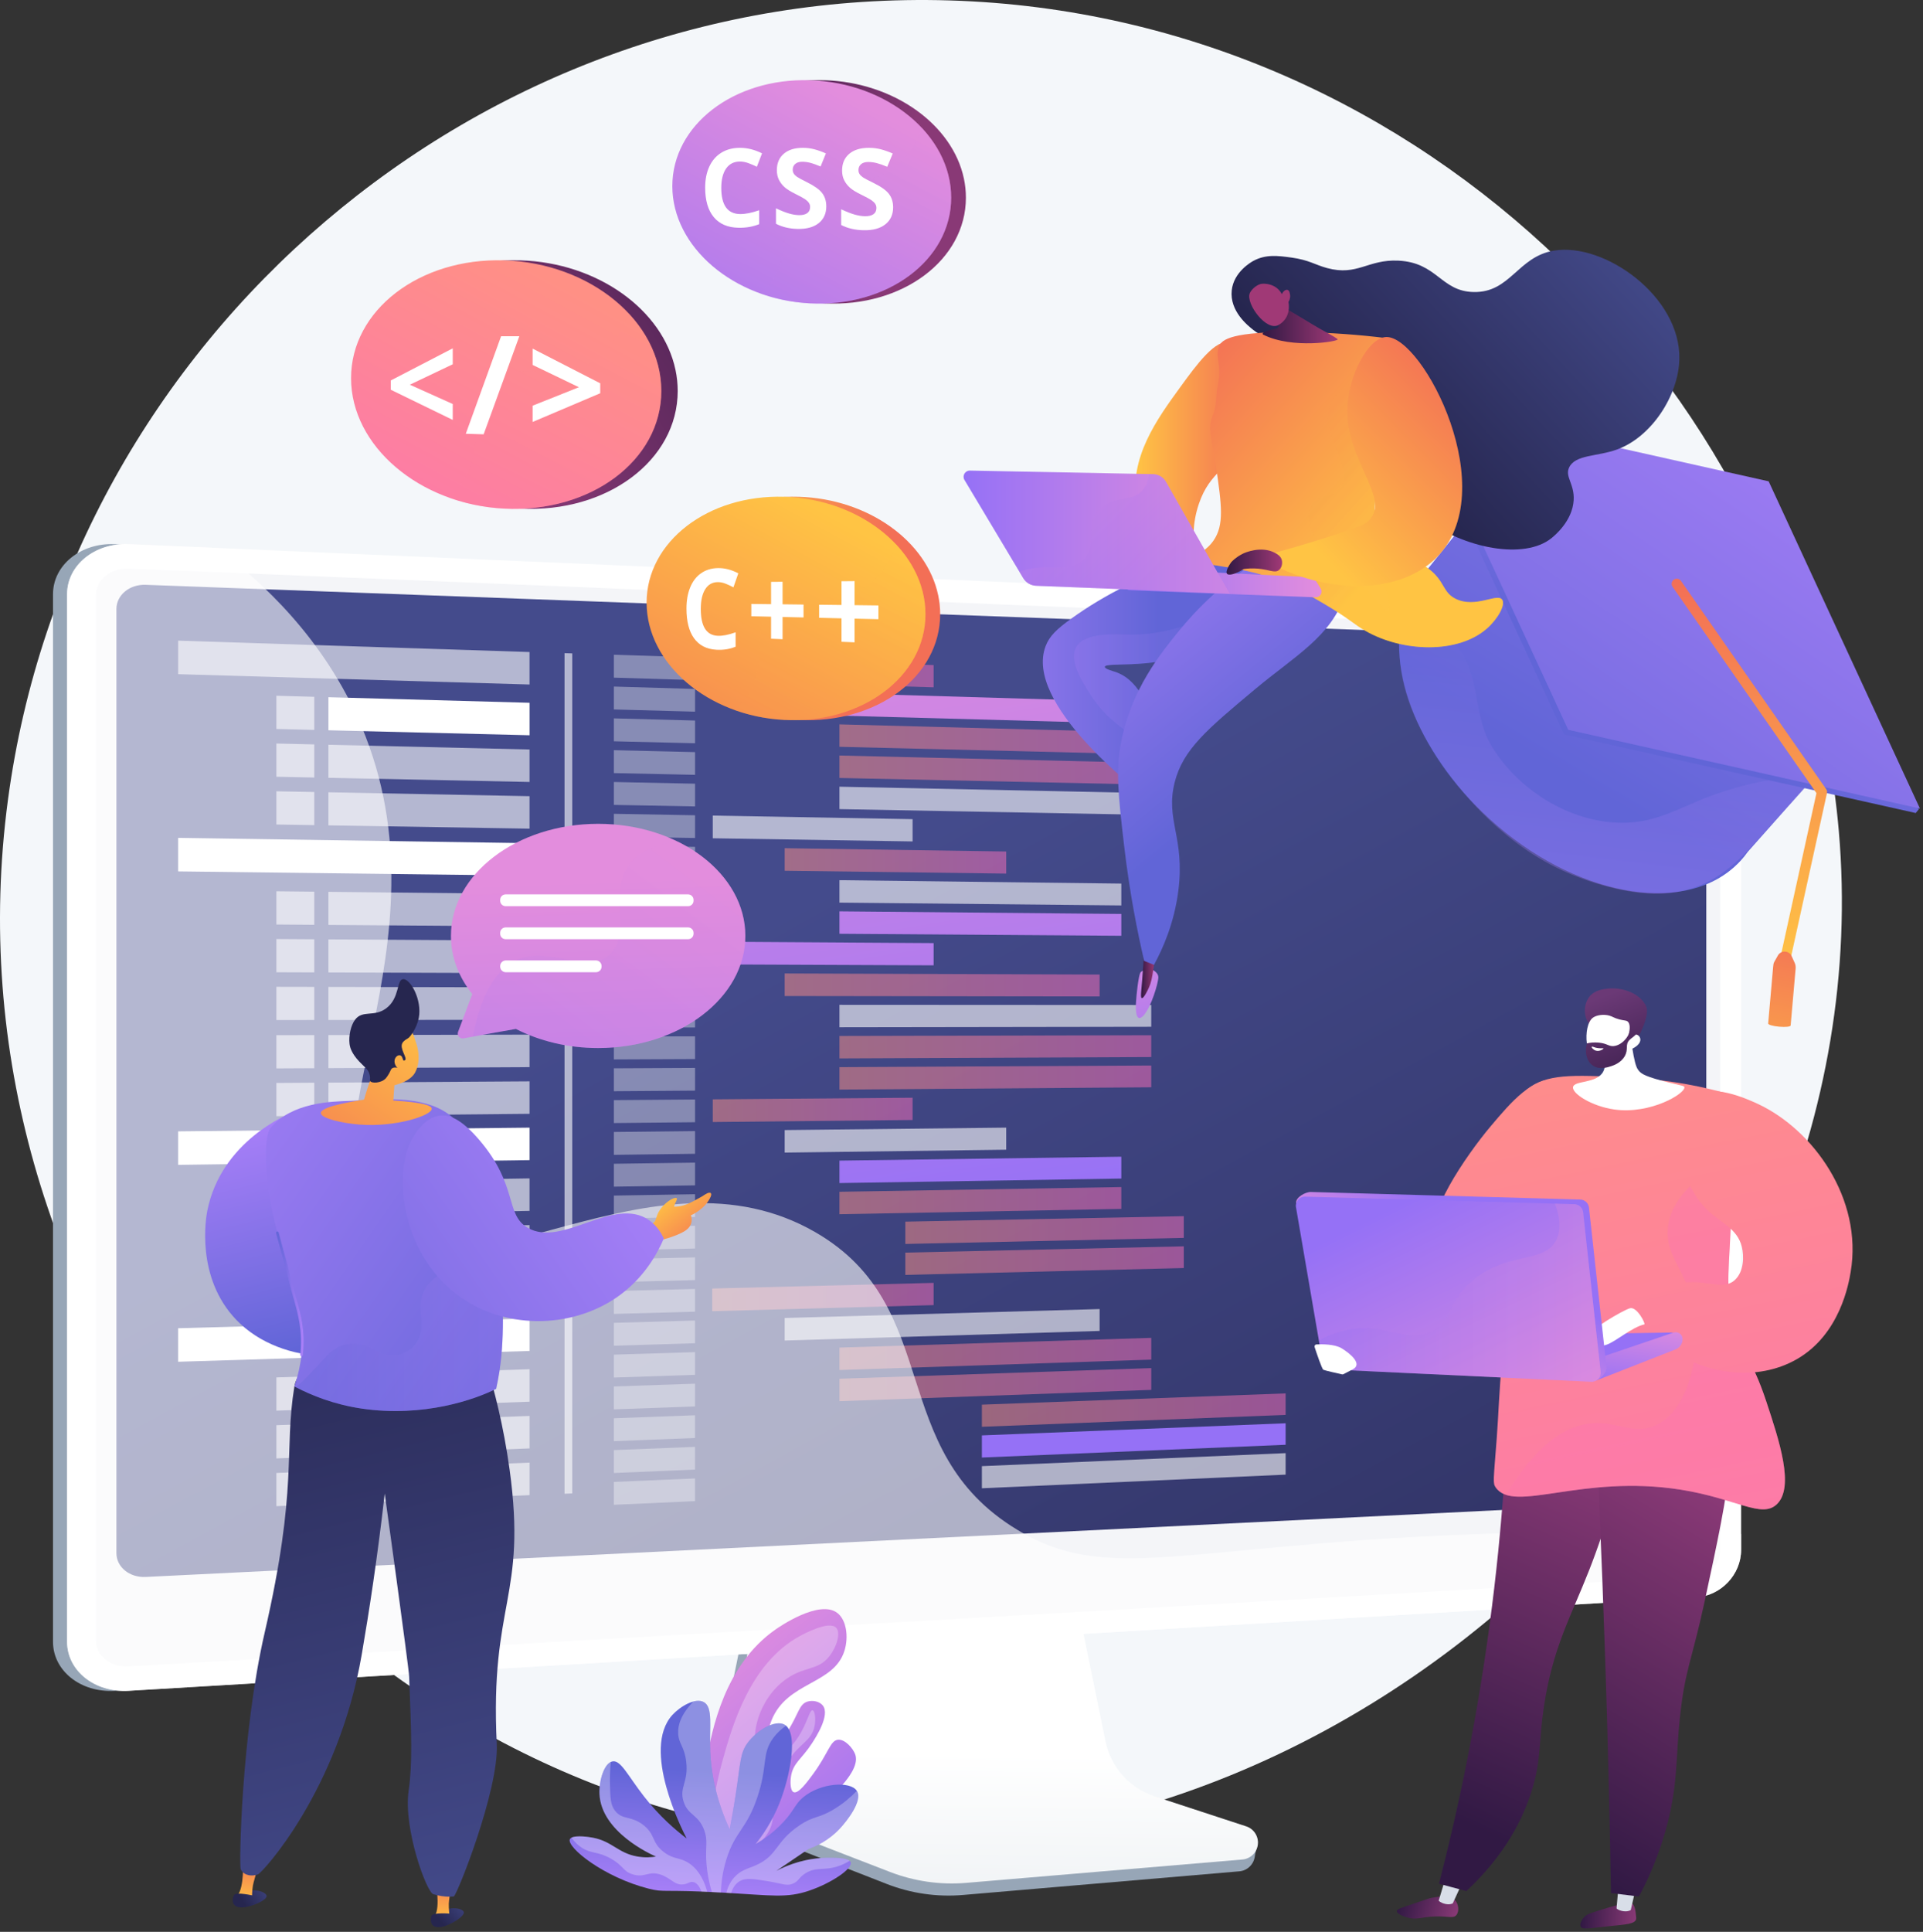 <svg width="231" height="232" viewBox="0 0 231 232" fill="none" xmlns="http://www.w3.org/2000/svg">
<rect x="0" y="0" width="231" height="232" fill="#333333" stroke="none"/>
<path d="M114.071 0.051C57.43 -1.669 8.367 40.595 0.955 96.052C-7.15 156.686 37.457 211.242 92.343 219.98C160.612 230.848 226.829 167.972 220.884 99.761C216.404 48.37 171.647 1.799 114.071 0.051Z" fill="#F4F7FA"/>
<path d="M138.321 217.041C135.306 216.041 133.052 213.482 132.417 210.336L128.028 188.614L90.484 189.947L85.864 212.577C85.216 215.746 87.807 218.926 90.79 220.093L106.498 226.239C109.419 227.382 112.559 227.837 115.681 227.57L148.876 224.73C149.847 224.647 150.625 223.884 150.738 222.906C150.851 221.927 151.531 220.828 150.605 220.521L138.321 217.041Z" fill="#97A6B7"/>
<path d="M138.693 215.72C135.681 214.732 133.429 212.205 132.794 209.099L128.41 187.65L91.781 188.968L87.165 211.313C86.519 214.442 88.229 217.581 91.21 218.733L106.901 224.802C109.82 225.93 112.957 226.38 116.075 226.116L149.237 223.312C150.206 223.23 150.984 222.477 151.097 221.511C151.21 220.544 150.626 219.632 149.702 219.329L138.693 215.72Z" fill="url(#paint0_linear_145_46)"/>
<path d="M13.769 203.051C9.697 203.294 6.367 200.653 6.367 197.162V71.358C6.367 67.867 9.697 65.172 13.769 65.348L202.869 78.439C205.858 78.569 207.462 76.156 207.462 79.124V186.12C207.462 189.089 205.041 191.648 202.052 191.827L13.769 203.051Z" fill="#97A6B7"/>
<path d="M15.461 203.051C11.389 203.294 8.059 200.653 8.059 197.162V71.358C8.059 67.867 11.389 65.172 15.461 65.348L203.744 73.506C206.733 73.636 209.154 76.156 209.154 79.124V186.12C209.154 189.089 206.733 191.648 203.744 191.827L15.461 203.051Z" fill="white"/>
<path opacity="0.3" d="M203.745 76.024L15.461 68.278C13.284 68.189 11.515 69.627 11.515 71.491V169.334V196.972C11.515 198.836 13.284 200.245 15.461 200.12L203.745 189.308C205.347 189.216 206.642 187.851 206.642 186.258V161.799V79.027C206.642 77.434 205.347 76.09 203.745 76.024Z" fill="#D8DEE8"/>
<path d="M202.345 180.254L17.502 189.379C15.561 189.474 13.985 188.192 13.985 186.514V73.138C13.985 71.46 15.561 70.158 17.502 70.23L202.345 77.092C203.796 77.145 204.969 78.361 204.969 79.807V177.506C204.969 178.952 203.796 180.183 202.345 180.254Z" fill="url(#paint1_linear_145_46)"/>
<path opacity="0.6" d="M63.613 82.204L21.399 80.962V76.938L63.613 78.303V82.204Z" fill="white"/>
<path opacity="0.36" d="M83.493 81.675L73.742 81.38V78.63L83.493 78.945V81.675Z" fill="white"/>
<path opacity="0.36" d="M83.493 85.467L73.742 85.2V82.45L83.493 82.737V85.467Z" fill="white"/>
<path d="M132.091 86.797L94.258 85.762V83.055L132.091 84.169V86.797Z" fill="url(#paint2_linear_145_46)"/>
<path opacity="0.5" d="M138.295 90.6L100.838 89.684V86.99L138.295 87.985V90.6Z" fill="url(#paint3_linear_145_46)"/>
<path opacity="0.5" d="M138.295 94.235L100.838 93.427V90.733L138.295 91.62V94.235Z" fill="url(#paint4_linear_145_46)"/>
<path opacity="0.6" d="M138.295 97.868L100.838 97.168V94.475L138.295 95.253V97.868Z" fill="white"/>
<path opacity="0.36" d="M83.493 89.26L73.742 89.021V86.272L83.493 86.531V89.26Z" fill="white"/>
<path opacity="0.36" d="M83.493 93.052L73.742 92.842V90.092L83.493 90.323V93.052Z" fill="white"/>
<path opacity="0.36" d="M83.493 96.844L73.742 96.662V93.912L83.493 94.115V96.844Z" fill="white"/>
<path opacity="0.36" d="M83.493 100.636L73.742 100.482V97.732L83.493 97.907V100.636Z" fill="white"/>
<path opacity="0.6" d="M109.625 101.05L85.622 100.67V97.945L109.625 98.375V101.05Z" fill="white"/>
<path opacity="0.36" d="M83.493 104.429L73.742 104.303V101.554L83.493 101.7V104.429Z" fill="white"/>
<path opacity="0.36" d="M83.493 108.222L73.742 108.124V105.374L83.493 105.492V108.222Z" fill="white"/>
<path opacity="0.36" d="M83.493 112.014L73.742 111.944V109.194L83.493 109.284V112.014Z" fill="white"/>
<path opacity="0.5" d="M120.871 104.912L94.258 104.568V101.861L120.871 102.26V104.912Z" fill="url(#paint5_linear_145_46)"/>
<path opacity="0.6" d="M134.697 108.735L100.838 108.396V105.702L134.697 106.112V108.735Z" fill="white"/>
<path d="M134.697 112.379L100.838 112.138V109.444L134.697 109.756V112.379Z" fill="url(#paint6_linear_145_46)"/>
<path opacity="0.36" d="M83.493 115.807L73.742 115.765V113.016L83.493 113.077V115.807Z" fill="white"/>
<path opacity="0.36" d="M83.493 119.599L73.742 119.586V116.836L83.493 116.869V119.599Z" fill="white"/>
<path opacity="0.36" d="M83.493 123.39L73.742 123.405V120.655L83.493 120.661V123.39Z" fill="white"/>
<path opacity="0.36" d="M83.493 127.184L73.742 127.227V124.477L83.493 124.454V127.184Z" fill="white"/>
<path opacity="0.36" d="M83.493 130.976L73.742 131.047V128.297L83.493 128.246V130.976Z" fill="white"/>
<path opacity="0.36" d="M83.493 134.768L73.742 134.867V132.117L83.493 132.038V134.768Z" fill="white"/>
<path opacity="0.36" d="M83.493 138.561L73.742 138.688V135.939L83.493 135.831V138.561Z" fill="white"/>
<path opacity="0.36" d="M83.493 142.353L73.742 142.508V139.759L83.493 139.623V142.353Z" fill="white"/>
<path opacity="0.36" d="M83.493 146.145L73.742 146.329V143.579L83.493 143.415V146.145Z" fill="white"/>
<path opacity="0.36" d="M83.493 149.937L73.742 150.15V147.4L83.493 147.208V149.937Z" fill="white"/>
<path opacity="0.36" d="M83.493 153.73L73.742 153.971V151.221L83.493 151.001V153.73Z" fill="white"/>
<path opacity="0.36" d="M83.493 157.522L73.742 157.791V155.041L83.493 154.793V157.522Z" fill="white"/>
<path opacity="0.36" d="M83.493 161.314L73.742 161.611V158.862L83.493 158.585V161.314Z" fill="white"/>
<path opacity="0.36" d="M83.493 165.107L73.742 165.433V162.683L83.493 162.378V165.107Z" fill="white"/>
<path opacity="0.36" d="M83.493 168.899L73.742 169.253V166.503L83.493 166.17V168.899Z" fill="white"/>
<path opacity="0.36" d="M83.493 172.691L73.742 173.073V170.323L83.493 169.962V172.691Z" fill="white"/>
<path opacity="0.36" d="M83.493 176.484L73.742 176.894V174.144L83.493 173.755V176.484Z" fill="white"/>
<path opacity="0.36" d="M83.493 180.276L73.742 180.714V177.965L83.493 177.547V180.276Z" fill="white"/>
<path opacity="0.5" d="M112.151 82.542L85.555 81.737V79.012L112.151 79.872V82.542Z" fill="url(#paint7_linear_145_46)"/>
<path opacity="0.6" d="M132.091 159.834L94.258 160.986V158.279L132.091 157.206V159.834Z" fill="white"/>
<path opacity="0.5" d="M138.295 163.28L100.838 164.528V161.835L138.295 160.664V163.28Z" fill="url(#paint8_linear_145_46)"/>
<path opacity="0.5" d="M138.295 166.913L100.838 168.271V165.577L138.295 164.298V166.913Z" fill="url(#paint9_linear_145_46)"/>
<path opacity="0.5" d="M154.436 169.917L117.949 171.344V168.687L154.436 167.335V169.917Z" fill="url(#paint10_linear_145_46)"/>
<path d="M154.436 173.504L117.949 175.037V172.379L154.436 170.922V173.504Z" fill="url(#paint11_linear_145_46)"/>
<path opacity="0.6" d="M154.436 177.091L117.949 178.729V176.071L154.436 174.509V177.091Z" fill="white"/>
<path opacity="0.5" d="M112.151 156.732L85.555 157.465V154.74L112.151 154.062V156.732Z" fill="url(#paint12_linear_145_46)"/>
<path opacity="0.5" d="M132.091 119.664L94.258 119.613V116.906L132.091 117.036V119.664Z" fill="url(#paint13_linear_145_46)"/>
<path opacity="0.6" d="M138.295 123.307L100.838 123.364V120.671L138.295 120.691V123.307Z" fill="white"/>
<path opacity="0.5" d="M138.295 126.941L100.838 127.107V124.413L138.295 124.325V126.941Z" fill="url(#paint14_linear_145_46)"/>
<path opacity="0.5" d="M138.295 130.574L100.838 130.849V128.155L138.295 127.959V130.574Z" fill="url(#paint15_linear_145_46)"/>
<path opacity="0.5" d="M109.625 134.501L85.622 134.746V132.021L109.625 131.826V134.501Z" fill="url(#paint16_linear_145_46)"/>
<path opacity="0.6" d="M120.871 138.07L94.258 138.418V135.711L120.871 135.418V138.07Z" fill="white"/>
<path d="M134.697 141.534L100.838 142.076V139.382L134.697 138.911V141.534Z" fill="url(#paint17_linear_145_46)"/>
<path opacity="0.5" d="M134.697 145.178L100.838 145.817V143.124L134.697 142.555V145.178Z" fill="url(#paint18_linear_145_46)"/>
<path opacity="0.5" d="M142.204 148.659L108.752 149.388V146.711L142.204 146.052V148.659Z" fill="url(#paint19_linear_145_46)"/>
<path opacity="0.5" d="M142.204 152.281L108.752 153.106V150.429L142.204 149.674V152.281Z" fill="url(#paint20_linear_145_46)"/>
<path d="M112.151 115.928L85.555 115.815V113.09L112.151 113.258V115.928Z" fill="url(#paint21_linear_145_46)"/>
<path d="M63.614 88.299L39.451 87.7V83.728L63.614 84.398V88.299Z" fill="white"/>
<path opacity="0.6" d="M33.202 87.544L37.752 87.657V83.68L33.202 83.554V87.544Z" fill="white"/>
<path opacity="0.6" d="M63.614 93.908L39.451 93.409V89.438L63.614 90.007V93.908Z" fill="white"/>
<path opacity="0.6" d="M33.202 93.28L37.752 93.374V89.397L33.202 89.29V93.28Z" fill="white"/>
<path opacity="0.6" d="M63.614 99.516L39.451 99.12V95.147L63.614 95.615V99.516Z" fill="white"/>
<path opacity="0.6" d="M33.202 99.017L37.752 99.091V95.114L33.202 95.026V99.017Z" fill="white"/>
<path d="M63.613 139.321L21.399 139.89V135.865L63.613 135.42V139.321Z" fill="white"/>
<path opacity="0.6" d="M63.614 145.418L39.451 145.854V141.882L63.614 141.517V145.418Z" fill="white"/>
<path opacity="0.6" d="M33.202 145.966L37.752 145.884V141.907L33.202 141.976V145.966Z" fill="white"/>
<path opacity="0.6" d="M63.614 151.025L39.451 151.563V147.591L63.614 147.124V151.025Z" fill="white"/>
<path opacity="0.6" d="M33.202 151.702L37.752 151.601V147.624L33.202 147.712V151.702Z" fill="white"/>
<path opacity="0.6" d="M63.614 156.633L39.451 157.272V153.301L63.614 152.731V156.633Z" fill="white"/>
<path opacity="0.6" d="M33.202 157.438L37.752 157.318V153.341L33.202 153.448V157.438Z" fill="white"/>
<path d="M63.613 105.162L21.399 104.648V100.623L63.613 101.261V105.162Z" fill="white"/>
<path opacity="0.6" d="M63.614 111.257L39.451 111.073V107.102L63.614 107.356V111.257Z" fill="white"/>
<path opacity="0.6" d="M33.202 111.025L37.752 111.06V107.083L33.202 107.035V111.025Z" fill="white"/>
<path opacity="0.6" d="M63.614 116.865L39.451 116.784V112.812L63.614 112.964V116.865Z" fill="white"/>
<path opacity="0.6" d="M33.202 116.762L37.752 116.777V112.8L33.202 112.771V116.762Z" fill="white"/>
<path opacity="0.6" d="M63.614 128.153L39.451 128.276V124.304L63.614 124.252V128.153Z" fill="white"/>
<path opacity="0.6" d="M33.202 128.308L37.752 128.285V124.308L33.202 124.317V128.308Z" fill="white"/>
<path opacity="0.6" d="M63.614 133.761L39.451 133.986V130.014L63.614 129.86V133.761Z" fill="white"/>
<path opacity="0.6" d="M33.202 134.044L37.752 134.001V130.024L33.202 130.053V134.044Z" fill="white"/>
<path opacity="0.6" d="M63.614 122.472L39.451 122.492V118.521L63.614 118.571V122.472Z" fill="white"/>
<path opacity="0.6" d="M33.202 122.498L37.752 122.494V118.517L33.202 118.508V122.498Z" fill="white"/>
<path d="M63.613 162.239L21.399 163.535V159.51L63.613 158.338V162.239Z" fill="white"/>
<path opacity="0.6" d="M63.614 168.334L39.451 169.186V165.214L63.614 164.433V168.334Z" fill="white"/>
<path opacity="0.6" d="M33.202 169.407L37.752 169.246V165.27L33.202 165.417V169.407Z" fill="white"/>
<path opacity="0.6" d="M63.614 173.942L39.451 174.896V170.924L63.614 170.041V173.942Z" fill="white"/>
<path opacity="0.6" d="M33.202 175.143L37.752 174.963V170.986L33.202 171.153V175.143Z" fill="white"/>
<path opacity="0.6" d="M63.614 179.551L39.451 180.606V176.634L63.614 175.649V179.551Z" fill="white"/>
<path opacity="0.6" d="M33.202 180.879L37.752 180.68V176.703L33.202 176.889V180.879Z" fill="white"/>
<path opacity="0.6" d="M68.743 179.346L67.814 179.386V78.439L68.743 78.469V179.346Z" fill="white"/>
<path opacity="0.6" d="M184.088 184.039C143.102 184.896 133.885 190.749 122.238 183.736C106.235 174.101 113.523 156.961 97.931 147.97C78.329 136.667 55.728 157.368 45.497 147.276C35.309 137.225 54.555 113.57 43.413 87.202C38.942 76.621 31.329 69.748 26.07 65.808L15.461 65.348C11.389 65.172 8.059 67.867 8.059 71.358V197.162C8.059 200.653 11.389 203.294 15.461 203.051L203.744 191.827C206.733 191.648 209.154 189.089 209.154 186.12V184.218C203.511 184.018 194.77 183.816 184.088 184.039Z" fill="white"/>
<path d="M178.957 98.371C189.034 107.511 201.866 109.924 208.328 104.116L208.333 104.119L208.357 104.09C208.621 103.852 208.879 103.605 209.119 103.339C209.423 103.002 209.705 102.65 209.961 102.286L217.776 93.486L219.399 91.657L207.701 81.368C206.001 78.723 203.835 76.15 201.249 73.801C198.338 71.162 195.198 69.086 192.051 67.603L180.342 57.307L171.191 68.725C171.157 68.762 171.12 68.796 171.086 68.834C170.741 69.211 170.43 69.612 170.148 70.029C169.699 70.689 169.325 71.394 169.022 72.14C166.093 79.353 169.969 90.216 178.957 98.371Z" fill="url(#paint22_linear_145_46)"/>
<path opacity="0.3" d="M178.885 98.447C181.608 101.036 184.694 103.223 188.042 104.703C191.478 106.222 196.331 107.605 200.132 107.287C206.453 106.758 209.435 102.751 213.298 98.45C214.787 96.792 216.386 95.226 217.784 93.489C214.114 93.022 209.351 94.222 205.909 95.433C202.935 96.48 200.104 98.183 196.951 98.651C190.001 99.683 182.576 95.371 179.1 89.458C176.977 85.845 177.822 81.158 175.094 77.811C173.331 75.648 170.604 74.465 169.022 72.14C169.306 72.556 168.319 75.512 168.248 76.141C168.086 77.587 168.096 79.043 168.298 80.484C168.771 83.851 170.208 87.028 171.982 89.9C173.863 92.945 176.197 95.892 178.885 98.447Z" fill="url(#paint23_linear_145_46)"/>
<path d="M171.301 49.383L211.922 58.471L229.396 96.25L230.517 97.154L230.127 97.638L187.894 88.198L169.734 48.918L170.125 48.434L171.301 49.383Z" fill="url(#paint24_linear_145_46)"/>
<path d="M212.459 57.804L230.634 97.098L188.385 87.645L170.21 48.352L212.459 57.804Z" fill="url(#paint25_linear_145_46)"/>
<path d="M214.18 116.622C214.499 116.671 214.805 116.465 214.875 116.145L219.462 95.252C219.498 95.084 219.464 94.908 219.365 94.767L201.929 69.763C201.734 69.483 201.35 69.415 201.071 69.61C200.792 69.804 200.724 70.188 200.918 70.467L218.201 95.251L213.672 115.881C213.599 116.213 213.81 116.542 214.142 116.614C214.155 116.617 214.167 116.62 214.18 116.622Z" fill="url(#paint26_linear_145_46)"/>
<path d="M215.588 115.635L215.219 114.819C215.078 114.51 214.781 114.302 214.442 114.278C214.102 114.253 213.778 114.417 213.594 114.703L213.155 115.479C213.035 115.666 213.019 115.884 212.999 116.104L212.4 122.914C212.388 123.06 212.947 123.229 213.727 123.298C214.507 123.366 215.087 123.298 215.1 123.152L215.7 116.323C215.721 116.087 215.687 115.85 215.588 115.635Z" fill="url(#paint27_linear_145_46)"/>
<path d="M172.739 148.548C170.798 146.475 176.173 138.687 179.05 135.275C181.563 132.294 184.146 129.229 187.318 129.617C190.103 129.958 192.813 132.895 192.975 135.71C193.412 143.282 175.499 151.495 172.739 148.548Z" fill="url(#paint28_linear_145_46)"/>
<path d="M196.051 228.572C196.416 228.869 196.483 229.611 196.527 230.096C196.547 230.313 196.557 230.421 196.533 230.497C196.356 231.056 195.274 231.114 193.576 231.288C190.894 231.562 190.096 231.773 189.886 231.374C189.689 231 190.165 230.387 190.219 230.32C190.507 229.957 190.861 229.825 191.545 229.599C192.81 229.183 193.665 228.955 193.924 228.886C195.541 228.454 195.811 228.377 196.051 228.572Z" fill="url(#paint29_linear_145_46)"/>
<path d="M194.456 226.122L194.187 229.179C194.263 229.326 195.172 229.769 195.893 229.389L196.583 226.385L194.456 226.122Z" fill="#D8DEE8"/>
<path d="M174.778 228.18C175.216 228.663 175.316 229.554 174.935 229.993C174.561 230.424 173.998 230.101 172.401 230.149C170.691 230.2 170.244 230.604 169.082 230.283C168.613 230.153 167.783 229.838 167.799 229.503C167.81 229.267 168.232 229.146 169.642 228.673C171.644 228.003 171.635 227.966 172.06 227.896C173.128 227.719 174.2 227.541 174.778 228.18Z" fill="url(#paint30_linear_145_46)"/>
<path d="M173.683 225.391L172.825 228.244C172.89 228.397 173.762 228.908 174.51 228.584L175.784 225.815L173.683 225.391Z" fill="#D8DEE8"/>
<path d="M181.305 162.895C181.182 172.484 180.527 183.267 178.957 194.982C177.405 206.56 175.23 217.021 172.858 226.221C173.953 226.515 175.047 226.81 176.142 227.104C178.918 224.515 182.421 220.439 184.111 214.679C185.16 211.105 184.811 209.268 185.476 204.871C186.536 197.87 188.682 194.202 190.9 188.556C192.893 183.483 195.249 176.038 196.512 166.086C191.443 165.022 186.374 163.958 181.305 162.895Z" fill="url(#paint31_linear_145_46)"/>
<path d="M191.184 161.979C191.854 174.176 192.405 186.6 192.822 199.243C193.136 208.731 193.366 218.099 193.519 227.343C194.637 227.481 195.755 227.619 196.873 227.757C197.953 225.746 199.388 222.671 200.371 218.729C201.565 213.943 201.288 211.1 201.812 206.139C202.399 200.575 203.252 199.362 204.764 192.343C207.832 178.098 209.366 170.975 205.943 166.545C204.833 165.106 201.35 161.498 191.184 161.979Z" fill="url(#paint32_linear_145_46)"/>
<path d="M207.478 131.326C204.86 130.59 201.022 129.729 196.323 129.463C189.621 129.085 186.269 128.895 183.894 130.491C178.41 134.178 182.656 142.686 180.411 163.778C180.09 166.79 180.018 169.823 179.786 172.843C179.402 177.844 179.314 178.115 179.662 178.622C181.844 181.799 189.984 177.007 201.915 178.901C208.591 179.961 211.619 182.403 213.448 180.642C215.58 178.588 213.751 173.063 212.176 168.307C210.368 162.847 209.251 162.777 208.225 158.665C207.153 154.368 207.802 152.155 207.969 145.378C208.048 142.135 208.031 137.31 207.478 131.326Z" fill="url(#paint33_linear_145_46)"/>
<g opacity="0.3">
<path d="M191.253 170.923C194.372 170.679 196.395 172.442 199.086 171.068C202.778 169.184 203.964 163.322 203.728 159.173C203.371 152.869 199.772 151.207 200.392 147.133C200.728 144.929 202.301 142.004 207.949 139.015C208.025 141.53 208.01 143.674 207.968 145.378C207.801 152.155 207.153 154.368 208.225 158.665C209.251 162.777 210.368 162.847 212.176 168.306C213.751 173.063 215.58 178.588 213.447 180.642C211.618 182.403 208.591 179.961 201.915 178.901C191.634 177.269 184.173 180.597 180.908 179.518C184.853 172.998 188.431 171.144 191.253 170.923Z" fill="url(#paint34_linear_145_46)"/>
</g>
<path d="M203.224 131.76C205.451 129.93 209.93 132.001 211.127 132.555C217.802 135.643 223.796 143.964 222.311 152.757C222.088 154.076 221.055 160.245 215.832 163.233C211.119 165.93 204.755 165.237 199.656 161.417C198.959 160.799 198.262 160.18 197.566 159.562C196.88 158.821 196.194 158.08 195.509 157.339C196.586 156.443 198.417 155.15 200.989 154.32C204.379 153.226 206.848 155.189 208.421 153.696C209.506 152.666 209.509 150.847 209.241 149.745C208.7 147.522 206.742 146.897 205.107 145.32C201.265 141.615 200.558 133.951 203.224 131.76Z" fill="url(#paint35_linear_145_46)"/>
<path d="M171.218 160.466L201.07 160.021L193.132 163.852L171.141 162.412L171.218 160.466Z" fill="url(#paint36_linear_145_46)"/>
<path d="M202.124 160.813V160.813C202.124 161.372 201.774 161.871 201.249 162.062L191.71 165.801L191.667 163.209L201.07 160.02C201.598 159.868 202.124 160.264 202.124 160.813Z" fill="url(#paint37_linear_145_46)"/>
<path d="M197.527 159.048C197.71 159.007 196.634 156.863 195.79 157.111C194.946 157.358 190.815 159.752 190.44 160.738C190.064 161.723 190.064 161.723 190.064 161.723C190.064 161.723 191.866 161.864 192.983 161.489C194.101 161.113 196.037 159.38 197.527 159.048Z" fill="white"/>
<path d="M190.875 145.02L192.979 164.179C193.052 164.84 192.126 165.825 191.462 165.794L160.593 163.899C160.086 163.875 159.663 163.501 159.578 163.001L155.703 144.497C155.587 143.823 156.798 143.128 157.481 143.147L189.829 144.056C190.37 144.072 190.816 144.483 190.875 145.02Z" fill="url(#paint38_linear_145_46)"/>
<path d="M190.169 145.579L192.274 164.738C192.346 165.399 191.811 165.969 191.147 165.937L159.887 164.457C159.38 164.433 158.958 164.06 158.872 163.56L155.678 144.971C155.563 144.297 156.092 143.686 156.775 143.706L189.124 144.615C189.664 144.63 190.11 145.042 190.169 145.579Z" fill="url(#paint39_linear_145_46)"/>
<path opacity="0.3" d="M171.814 159.968C174.543 158.811 173.58 156.605 176.803 153.856C181.055 150.229 185.389 151.802 186.906 148.991C187.379 148.116 187.605 146.754 186.782 144.549L189.124 144.615C189.664 144.63 190.11 145.041 190.169 145.578L192.274 164.738C192.346 165.399 191.811 165.968 191.147 165.937L159.887 164.457C159.38 164.433 158.958 164.06 158.872 163.559L158.431 160.994C159.38 160.466 160.513 159.986 161.835 159.718C166.422 158.788 168.672 161.299 171.814 159.968Z" fill="url(#paint40_linear_145_46)"/>
<path d="M157.918 161.777C157.867 161.623 157.975 161.464 158.137 161.455C158.798 161.422 160.33 161.408 161.176 161.926C162.275 162.599 163.696 163.827 162.499 164.447L161.382 165.026C161.331 165.052 161.275 165.061 161.218 165.048C160.821 164.961 159.15 164.59 158.968 164.498C158.801 164.415 158.164 162.524 157.918 161.777Z" fill="white"/>
<path d="M195.823 122.141C195.806 124.128 196.028 125.704 196.237 126.783C196.478 128.019 196.651 128.339 196.872 128.598C197.204 128.988 197.708 129.315 200.555 130.021C202.105 130.406 202.304 130.395 202.338 130.549C202.505 131.299 198.28 133.855 193.915 133.239C191.244 132.862 188.813 131.338 188.962 130.538C189.112 129.732 191.781 130.164 192.576 128.707C193.129 127.693 192.509 126.254 191.776 125.062C192.486 123.732 195.113 123.471 195.823 122.141Z" fill="white"/>
<path d="M190.864 122.927C190.234 122.09 190.195 120.627 190.921 119.703C191.546 118.908 192.53 118.794 193.119 118.726C194.826 118.529 196.979 119.242 197.728 120.813C198.172 121.744 197.212 123.678 197.062 124.026C196.891 124.419 196.583 124.554 196.297 124.851C195.902 125.263 195.282 125.919 194.271 127.015C194.192 126.692 194.073 126.291 193.883 125.857C193.81 125.69 193.516 125.037 193.072 124.496C192.183 123.411 191.462 123.721 190.864 122.927Z" fill="url(#paint41_linear_145_46)"/>
<path d="M195.713 126.093C195.713 126.093 194.591 127.934 192.357 127.788C190.357 127.658 190.064 123.173 191.342 122.221C191.768 121.903 192.622 121.772 193.316 121.966C193.726 122.081 193.864 122.251 194.538 122.426C195.159 122.587 195.335 122.518 195.522 122.676C195.757 122.873 195.928 123.357 195.537 124.669C195.918 124.282 196.376 124.134 196.701 124.287C196.753 124.312 196.89 124.405 196.967 124.547C197.247 125.059 196.779 125.713 195.713 126.093Z" fill="white"/>
<path d="M195.612 122.407C195.516 122.479 195.811 122.839 195.833 123.348C195.876 124.337 194.875 125.524 193.854 125.624C193.25 125.684 193.084 125.32 192.087 125.215C191.469 125.149 190.955 125.228 190.631 125.299C190.318 126.383 190.613 127.464 191.337 127.966C192.118 128.506 193.114 128.178 193.531 128.041C193.81 127.949 194.703 127.658 195.17 126.838C195.657 125.985 195.179 125.47 195.737 124.893C196.019 124.601 196.389 124.475 196.749 123.911C196.846 123.758 196.912 123.623 196.951 123.532C196.436 122.985 195.752 122.303 195.612 122.407Z" fill="url(#paint42_linear_145_46)"/>
<path d="M191.357 125.702C191.357 125.702 191.789 125.927 192.536 125.885C192.572 125.883 192.612 125.894 192.617 125.913C192.634 125.983 192.155 126.301 191.714 126.177C191.401 126.089 191.157 125.792 191.199 125.717C191.217 125.685 191.288 125.689 191.357 125.702Z" fill="white"/>
<path d="M35.177 133.576C34.647 133.777 26.558 136.994 24.895 145.436C24.761 146.118 23.461 153.372 28.38 158.496C33.896 164.242 44.518 164.1 48.734 159.296C49.717 158.176 50.235 156.934 50.526 155.891L49.415 152.94C48.06 151.304 46.214 150.916 45.229 150.673C42.799 150.074 40.964 151.156 39.573 149.985C38.803 149.336 38.65 148.403 38.513 147.57C38.048 144.731 39.65 142.983 39.767 141.233C39.854 139.924 40.312 137.056 38.604 135.186C37.522 134.002 36.024 133.68 35.177 133.576Z" fill="url(#paint43_linear_145_46)"/>
<path d="M32.025 227.666C31.931 227.146 30.253 226.676 29.422 227.372C29.009 227.718 28.725 228.418 28.963 228.735C29.05 228.85 28.695 229.052 29.035 229.056C30.166 229.069 32.119 228.182 32.025 227.666Z" fill="url(#paint44_linear_145_46)"/>
<path d="M30.266 227.855L28.54 227.611C29.34 226.648 29.192 223.582 29.192 223.582L31.027 223.992C31.027 223.992 30.818 224.833 30.462 226.075C30.34 226.5 30.286 227.165 30.266 227.855Z" fill="url(#paint45_linear_145_46)"/>
<path d="M30.419 227.643C30.419 227.643 28.341 227.164 28.116 227.577C27.891 227.989 27.717 229.093 29.035 229.057C30.354 229.021 30.536 227.993 30.419 227.643Z" fill="url(#paint46_linear_145_46)"/>
<path d="M55.711 229.615C55.545 229.114 53.817 228.883 53.092 229.689C52.731 230.089 52.548 230.822 52.829 231.102C52.931 231.204 52.607 231.454 52.945 231.411C54.066 231.265 55.876 230.114 55.711 229.615Z" fill="url(#paint47_linear_145_46)"/>
<path d="M53.995 230.049H52.252C52.909 228.984 52.333 225.969 52.333 225.969L54.209 226.118C54.209 226.118 54.119 226.98 53.941 228.259C53.88 228.697 53.919 229.363 53.995 230.049Z" fill="url(#paint48_linear_145_46)"/>
<path d="M58.514 164.121C59.321 166.788 60.474 171.093 61.217 176.493C63.334 191.897 58.834 192.388 59.674 209.457C59.942 214.906 54.954 227.47 54.514 227.747C54.301 227.768 54.07 227.782 53.824 227.774C53.39 227.761 52.778 227.695 52.067 227.481C51.277 227.345 48.428 219.628 49.088 215.04C49.555 211.793 49.42 208.307 49.149 201.337C49.105 200.208 46.216 179.364 46.216 179.364C45.337 187.079 44.326 193.635 43.449 198.717C40.634 215.047 31.479 224.93 31.002 225.089C30.907 225.127 30.048 225.439 29.346 224.976C29.033 224.77 28.927 224.504 28.927 224.504C28.682 224.312 28.999 208.201 31.791 196.076C35.844 178.476 34.08 174.358 35.364 166.497C36.475 159.695 58.514 164.121 58.514 164.121Z" fill="url(#paint49_linear_145_46)"/>
<path d="M59.599 166.781C57.165 168.03 50.897 170.268 43.425 169.156C40.113 168.663 37.446 167.581 35.534 166.588C35.476 166.559 35.418 166.53 35.362 166.501C37.303 160.632 35.782 157.492 35.065 154.597C34.04 150.47 34.026 150.783 33.182 147.502C31.793 142.092 31.565 136.564 32.52 135.435C35.094 132.385 39.734 132.275 42.142 132.202C44.832 132.123 51.019 131.174 54.425 134.239C54.483 134.291 53.786 134.665 54.13 135.067C54.448 135.441 55.542 136.751 56.535 138.52C57.252 139.801 57.903 141.295 58.557 143.519C59.71 147.444 60.043 150.788 60.153 152.245C60.188 152.726 60.221 153.193 60.25 153.643C60.702 160.874 60.127 164.364 59.599 166.781Z" fill="url(#paint50_linear_145_46)"/>
<path d="M54.117 229.816C54.117 229.816 51.992 229.633 51.828 230.073C51.663 230.512 51.645 231.63 52.945 231.41C54.246 231.19 54.282 230.146 54.117 229.816Z" fill="url(#paint51_linear_145_46)"/>
<path d="M49.886 128.762C50.62 127.298 50.137 125.718 50.029 125.377C49.578 123.948 49.432 123.737 49.141 123.448L48.732 123.072C48.732 123.072 48.707 123.056 48.681 123.04C48.403 122.876 47.392 122.649 47.178 122.653C46.492 122.667 45.274 125.212 44.742 129.041C44.687 129.18 44.633 129.321 44.579 129.462C44.244 130.346 43.964 131.211 43.731 132.053C39.144 132.765 38.542 133.351 38.543 133.665C38.546 134.326 41.228 134.903 43.225 135.054C47.581 135.384 51.934 133.937 51.858 133.135C51.825 132.785 50.936 132.389 47.247 132.166C47.29 131.555 47.333 130.944 47.376 130.333C47.669 130.247 49.347 129.84 49.886 128.762Z" fill="url(#paint52_linear_145_46)"/>
<path d="M50.303 122.259C50.073 123.432 49.278 124.579 48.957 124.726C48.916 124.745 48.679 124.868 48.442 125.109C48.41 125.141 48.379 125.181 48.348 125.235C47.948 125.925 48.956 127.023 48.665 127.31C48.454 127.519 47.717 127.043 47.582 127.232C47.454 127.41 48.041 127.943 47.894 128.157C47.783 128.319 47.405 128.078 47.095 128.299C46.941 128.409 46.958 128.523 46.742 128.909C46.62 129.127 46.463 129.361 46.352 129.487C45.813 130.098 44.615 130.128 44.447 129.809C44.401 129.72 44.466 129.666 44.453 129.396C44.453 129.396 44.441 129.145 44.328 128.837C44.166 128.396 43.647 128.003 43.148 127.474C42.225 126.495 42.061 125.78 42.016 125.541C42.001 125.456 41.993 125.392 41.987 125.346C41.876 124.427 42.12 123.156 42.66 122.449C43.564 121.265 44.915 122.171 46.369 121.106C48.046 119.877 47.614 117.671 48.411 117.59C49.29 117.501 50.73 120.089 50.303 122.259Z" fill="#26264F"/>
<path d="M48.297 126.953C48.085 126.502 47.508 126.776 47.406 127.287C47.304 127.798 47.697 128.425 48.198 128.417C48.698 128.409 48.581 127.56 48.297 126.953Z" fill="url(#paint53_linear_145_46)"/>
<path d="M36.221 162.866C36.215 162.866 36.209 162.865 36.204 162.865C36.118 162.855 36.056 162.778 36.066 162.692C36.382 159.844 35.791 157.773 35.27 155.945C35.142 155.498 35.018 155.063 34.912 154.635C34.333 152.297 34.079 151.394 33.81 150.437C33.633 149.81 33.453 149.167 33.171 148.085C33.15 148.001 33.2 147.916 33.283 147.894C33.367 147.871 33.453 147.923 33.474 148.006C33.755 149.085 33.935 149.727 34.111 150.353C34.381 151.312 34.635 152.217 35.216 154.559C35.321 154.985 35.444 155.416 35.571 155.86C36.1 157.715 36.7 159.818 36.376 162.727C36.368 162.806 36.3 162.866 36.221 162.866Z" fill="url(#paint54_linear_145_46)"/>
<path opacity="0.3" d="M59.599 166.78C57.165 168.029 50.897 170.268 43.426 169.156C40.113 168.662 37.446 167.58 35.534 166.588C36.401 165.913 37.469 164.784 39.235 162.864C41.374 160.541 43.881 161.407 45.355 162.283C46.417 162.91 47.733 162.928 48.81 162.333C49.89 161.734 50.573 160.611 50.605 159.379C50.622 158.813 50.596 158.168 50.526 157.439C50.021 152.153 57.343 151.704 57.343 151.704C58.376 151.167 59.357 152.034 60.25 153.642C60.702 160.873 60.127 164.364 59.599 166.78Z" fill="url(#paint55_linear_145_46)"/>
<path d="M85.196 143.236C84.901 143.265 84.545 143.563 84.294 143.705C83.938 143.907 83.579 144.105 83.216 144.295C82.515 144.66 81.772 144.931 80.971 144.916C80.993 144.802 81.033 144.687 81.078 144.578C81.213 144.26 81.393 143.986 81.286 143.89C81.133 143.752 80.459 144.038 79.838 144.633C79.587 144.87 79.347 145.162 79.151 145.494C78.834 146.034 78.887 146.329 78.622 146.741C78.228 147.095 77.932 147.172 77.932 147.172V147.285L77.977 147.424C77.624 147.692 77.226 147.851 76.914 147.955C77.463 148.103 77.999 148.253 78.545 148.403L78.924 149.036C78.924 149.036 80.994 148.603 82.242 147.846C82.825 147.49 83.026 147.051 83.076 146.687C83.11 146.444 83.075 146.236 83.043 146.103C83.017 146.008 82.994 145.95 82.994 145.95C82.994 145.95 84.698 145.242 85.371 143.711C85.473 143.48 85.483 143.209 85.196 143.236Z" fill="url(#paint56_linear_145_46)"/>
<path d="M77.975 146.537C78.949 147.218 79.47 148.142 79.741 148.733C79.025 150.412 77.403 153.53 74.044 155.828C68.538 159.596 60.463 159.723 54.839 155.426C48.12 150.292 46.997 140.448 49.82 136.233C50.144 135.747 51.213 134.152 52.871 133.969C53.918 133.853 55.343 134.285 57.595 136.922C62.288 142.416 60.63 145.846 63.402 147.453C67.559 149.864 73.737 143.571 77.975 146.537Z" fill="url(#paint57_linear_145_46)"/>
<path d="M147.782 41.116C146.058 40.612 143.752 43.779 141.836 46.412C138.969 50.351 135.619 54.953 136.522 60.479C137.409 65.916 142.071 70.15 143.399 69.544C144.535 69.026 142.351 65.37 144.024 60.479C145.374 56.533 147.612 56.531 149.112 52.662C150.974 47.86 149.904 41.736 147.782 41.116Z" fill="url(#paint58_linear_145_46)"/>
<path d="M146.929 66.159C138.045 68.316 132.194 71.778 128.776 74.227C126.924 75.554 126.069 76.382 125.607 77.589C122.975 84.465 136.495 94.861 137.936 95.95C138.566 94.482 139.195 93.015 139.824 91.547C138.427 83.879 136.101 81.474 134.155 80.758C133.611 80.558 132.697 80.343 132.714 80.086C132.756 79.477 137.892 80.345 142.799 78.549C147.693 76.759 152.609 72.228 151.731 69.233C151.571 68.686 150.9 67.105 146.929 66.159Z" fill="url(#paint59_linear_145_46)"/>
<path d="M138.315 116.417C138.315 116.417 139.142 116.712 139.145 117.366C139.148 118.02 138.307 120.9 137.394 121.924C136.48 122.948 136.399 121.421 136.455 120.437C136.512 119.453 136.751 117.251 136.977 116.825C137.203 116.4 138.315 116.417 138.315 116.417Z" fill="url(#paint60_linear_145_46)"/>
<path opacity="0.3" d="M135.659 76.212C134.045 76.18 130.263 75.879 129.257 77.748C128.416 79.308 129.888 81.673 130.793 83.127C133.254 87.081 135.642 87.485 137.324 89.914C137.975 90.855 138.565 92.168 138.753 94.044C139.11 93.212 139.467 92.379 139.824 91.547C138.427 83.879 136.101 81.473 134.155 80.758C133.61 80.558 132.696 80.343 132.714 80.086C132.756 79.476 137.891 80.345 142.799 78.549C147.26 76.917 151.725 73.011 151.817 70.064C144.753 75.13 139.437 76.286 135.659 76.212Z" fill="url(#paint61_linear_145_46)"/>
<path d="M138.792 113.639C138.744 114.646 138.658 115.489 138.581 116.115C138.41 117.499 138.253 118.047 138.039 118.546C137.851 118.98 137.383 119.929 137.159 119.863C136.932 119.796 137.166 118.746 137.343 115.824C137.368 115.4 137.446 114.049 137.446 114.049L138.792 113.639Z" fill="url(#paint62_linear_145_46)"/>
<path d="M152.051 66.735C146.933 69.821 143.61 73.33 141.678 75.7C139.398 78.497 135.929 82.752 134.673 89.096C134.004 92.478 134.333 95.511 135.019 101.44C135.701 107.328 136.678 112.122 137.442 115.396C137.836 115.554 138.229 115.712 138.623 115.87C139.677 113.933 141.056 110.867 141.55 106.946C142.359 100.531 139.96 98.493 141.111 93.944C142.109 90.003 145 87.586 150.783 82.753C155.534 78.782 159.914 76.427 161.54 71.474C161.817 70.633 162.051 69.601 161.601 68.656C160.631 66.62 156.919 65.91 152.051 66.735Z" fill="url(#paint63_linear_145_46)"/>
<path d="M156.137 41.483C154.808 41.198 152.624 41.254 150.541 39.614C149.914 39.12 147.692 37.371 147.962 34.868C148.199 32.664 150.288 31.48 150.544 31.339C152.022 30.525 153.496 30.706 155.131 30.93C157.251 31.22 157.955 31.799 159.428 32.196C163.072 33.178 164.304 31.128 167.973 31.301C172.662 31.522 173.068 34.985 177.013 35.071C181.442 35.168 182.291 30.834 186.663 30.099C192.733 29.08 201.916 35.614 201.731 43.147C201.625 47.497 198.385 52.483 194.247 53.98C191.836 54.852 189.233 54.575 188.49 56.143C187.962 57.26 189.15 58.119 189.038 60.064C188.893 62.571 186.735 64.331 186.386 64.615C183.15 67.252 175.896 65.92 170.942 62.188C162.009 55.458 163.361 43.038 156.137 41.483Z" fill="url(#paint64_linear_145_46)"/>
<path d="M166.399 40.589C163.39 40.218 159.919 39.936 156.063 39.883C147.914 39.773 146.747 40.806 146.449 41.571C145.892 42.997 146.846 43.711 146.304 46.198C145.981 47.684 146.286 48.362 145.661 49.959C145.051 51.516 145.529 52.353 146.069 56.003C146.758 60.67 147.076 63.042 145.77 64.924C144.862 66.231 143.847 66.342 143.944 66.963C144.15 68.286 148.725 67.556 154.517 70.096C156.193 70.832 157.736 71.738 159.031 72.498C162.061 74.277 162.622 74.957 164.025 75.763C168.463 78.312 175.13 78.558 178.624 75.475C179.927 74.325 180.876 72.636 180.449 72.017C179.867 71.175 177.266 73.088 174.878 71.921C173.297 71.148 173.597 69.898 171.769 68.424C169.568 66.651 168.038 67.58 166.541 66.426C164.204 64.627 165.267 60.317 165.923 53.093C166.194 50.102 166.467 45.831 166.399 40.589Z" fill="url(#paint65_linear_145_46)"/>
<path d="M157.58 38.911C158.691 39.6 160.488 40.501 160.686 40.746C160.883 40.99 155.243 41.956 151.733 40.185C151.733 40.185 151.189 39.883 153.305 39.46C153.756 39.37 153.667 38.492 153.607 37.586L154.03 36.8C154.03 36.8 156.468 38.221 157.58 38.911Z" fill="url(#paint66_linear_145_46)"/>
<path d="M154.776 36.266C154.776 36.266 155.212 38.115 153.583 39.029C152.125 39.848 149.657 36.492 150.118 35.245C150.272 34.829 150.821 34.295 151.395 34.115C151.798 33.989 153.326 34.037 153.98 35.323C154.152 34.947 154.458 34.75 154.665 34.812C154.926 34.89 154.965 35.367 154.974 35.474C155.004 35.848 154.853 36.138 154.776 36.266Z" fill="url(#paint67_linear_145_46)"/>
<path opacity="0.3" d="M152.25 65.914C153.928 66.609 154.155 68.112 156.475 68.965C158.689 69.778 159.431 68.759 161.639 69.434C164.955 70.449 166.222 73.648 166.724 73.346C167.184 73.07 166.743 70.009 164.612 68.026C162.164 65.749 159.528 66.792 157.962 64.427C157.352 63.507 156.882 62.038 157.414 60.907C158.134 59.374 160.016 59.905 161.013 58.638C162.804 56.36 158.612 52.252 159.761 48.779C160.22 47.394 161.68 45.657 166.388 44.494C166.324 47.975 166.123 50.884 165.923 53.093C165.267 60.318 164.204 64.627 166.54 66.427C168.038 67.581 169.568 66.651 171.769 68.424C173.597 69.898 173.297 71.148 174.878 71.921C177.265 73.088 179.867 71.175 180.449 72.017C180.876 72.636 179.927 74.326 178.624 75.475C175.13 78.558 168.463 78.312 164.025 75.763C162.622 74.957 162.061 74.277 159.03 72.498C157.736 71.738 156.193 70.832 154.516 70.097C150.452 68.314 146.989 68.141 145.213 67.74C148.74 65.388 150.888 65.349 152.25 65.914Z" fill="url(#paint68_linear_145_46)"/>
<path d="M136.054 68.273L157.343 69.309C157.636 69.324 157.904 69.481 158.059 69.73L158.648 70.675C158.941 71.146 158.589 71.753 158.034 71.732L135.484 70.873L136.054 68.273Z" fill="url(#paint69_linear_145_46)"/>
<path d="M116.51 56.513L138.504 56.939C139.155 56.952 139.751 57.306 140.072 57.872L147.689 71.272L124.46 70.347C123.823 70.321 123.241 69.976 122.913 69.429L115.857 57.64C115.556 57.138 115.925 56.502 116.51 56.513Z" fill="url(#paint70_linear_145_46)"/>
<path opacity="0.3" d="M140.073 57.871C139.751 57.305 139.155 56.951 138.504 56.938L138.022 56.929C137.95 57.639 137.732 58.288 137.298 58.812C135.942 60.45 133.688 59.44 132.009 61.172C130.164 63.075 131.868 65.341 130.219 67.112C128.483 68.976 125.675 67.458 122.448 68.651L122.913 69.427C123.241 69.975 123.822 70.32 124.46 70.346L147.689 71.271L140.073 57.871Z" fill="url(#paint71_linear_145_46)"/>
<path d="M153.856 68.286C153.616 67.653 153.376 67.019 153.136 66.385C155.787 65.659 159.454 64.584 163.215 63.24C164.145 62.908 164.485 62.479 164.733 62.149C166.662 59.592 161.754 55.08 161.842 49.226C161.903 45.168 164.363 40.526 166.531 40.473C170.938 40.366 180.654 59.064 172.471 67.044C168.409 71.005 160.821 71.465 153.856 68.286Z" fill="url(#paint72_linear_145_46)"/>
<path d="M153.136 66.385C151.471 65.501 149.479 66.407 149.351 66.468C148.985 66.641 148.452 66.948 147.915 67.498C147.854 67.581 147.132 68.581 147.395 68.902C147.606 69.159 148.422 68.945 149.404 68.335C149.815 68.278 150.427 68.225 151.161 68.292C152.508 68.416 153.125 68.842 153.614 68.475C153.972 68.206 154.094 67.637 153.966 67.214C153.827 66.76 153.418 66.535 153.136 66.385Z" fill="url(#paint73_linear_145_46)"/>
<path d="M84.982 226.255C83.678 219.81 84.24 214.63 84.832 211.503C85.551 207.709 87.012 199.995 93.144 195.696C93.627 195.357 98.424 192.057 100.578 193.696C101.689 194.541 101.943 196.582 101.457 198.193C100.203 202.352 94.547 201.891 92.668 206.624C92.043 208.2 91.927 210.124 92.363 210.305C92.9 210.528 94.433 208.176 94.579 207.952C95.945 205.855 95.957 204.668 96.999 204.346C97.639 204.149 98.481 204.334 98.859 204.839C99.717 205.989 98.021 208.61 97.547 209.343C96.306 211.26 95.271 211.695 95.019 213.327C94.91 214.029 94.93 215.068 95.346 215.23C95.91 215.449 96.986 213.981 97.676 213.039C99.531 210.507 99.729 209.036 100.651 208.93C101.512 208.832 102.482 209.982 102.731 210.683C103.411 212.596 100.678 216.668 84.982 226.255Z" fill="url(#paint74_linear_145_46)"/>
<path opacity="0.28" d="M85.179 225.149C84.984 219.16 85.953 214.412 86.831 211.297C87.96 207.292 90.083 199.76 96.04 196.501C96.463 196.269 99.577 194.565 100.447 195.478C101.027 196.086 100.513 197.756 99.66 198.862C98.204 200.749 96.528 200 94.151 201.853C92.018 203.515 91.269 205.753 91.081 206.339C90.386 208.512 90.747 210.374 90.845 211.061C91.218 213.668 90.455 217.938 85.179 225.149Z" fill="white"/>
<path opacity="0.28" d="M87.304 223.654C90.644 220.662 91.416 218.212 91.475 216.492C91.521 215.152 91.159 213.562 92.183 212.084C92.839 211.139 93.333 211.292 94.466 210.274C96.832 208.149 97.126 205.284 97.614 205.395C97.885 205.456 98.026 206.396 97.85 207.284C97.486 209.115 96.054 209.307 94.623 211.534C93.646 213.055 93.306 214.533 93.128 215.311C92.692 217.21 92.988 217.876 92.734 218.932C92.405 220.3 91.215 222.065 87.304 223.654Z" fill="white"/>
<path d="M86.989 227.295C92.779 227.627 94.5 227.974 97.228 227.044C99.792 226.17 102.422 224.45 102.191 223.66C102.026 223.094 100.416 223.101 99.455 223.106C96.875 223.118 94.747 223.908 93.254 224.672C94.542 223.798 95.829 222.924 97.117 222.051C98.016 221.729 99.537 221.046 100.885 219.604C101.728 218.701 103.667 216.256 102.938 215.081C102.177 213.854 98.561 214.101 96.477 215.842C95.477 216.677 95.475 217.317 94.135 218.775C92.916 220.1 91.659 220.941 90.775 221.449C91.603 220.414 92.729 218.797 93.605 216.618C94.935 213.307 95.939 208.069 94.247 207.117C93.125 206.485 90.9 207.787 89.787 209.329C88.884 210.58 88.973 211.629 88.352 215.647C88.082 217.394 87.817 218.801 87.645 219.674C85.923 215.897 85.423 212.719 85.323 210.383C85.193 207.382 85.69 205.031 84.542 204.405C83.519 203.848 81.692 204.935 80.765 205.956C77.015 210.087 81.963 219.783 82.486 220.783C81.11 219.741 79.213 218.111 77.377 215.754C75.413 213.234 74.583 211.358 73.585 211.526C72.592 211.693 71.937 213.807 72.012 215.443C72.219 220.005 78.177 222.683 78.812 222.959C78.311 223.04 77.462 223.125 76.46 222.934C74.239 222.51 73.546 221.163 71.293 220.706C70.431 220.531 68.669 220.35 68.451 220.884C68.062 221.842 72.513 225.439 77.913 226.81C79.893 227.313 79.419 226.861 86.989 227.295Z" fill="url(#paint75_linear_145_46)"/>
<path opacity="0.28" d="M90.811 223.995C93.447 222.823 93.088 221.23 95.972 219.257C97.819 217.993 98.248 218.453 100.227 217.245C101.315 216.581 102.205 215.819 102.927 215.065C102.931 215.071 102.935 215.076 102.938 215.081C103.667 216.256 101.728 218.701 100.885 219.604C99.537 221.046 98.016 221.729 97.117 222.051C95.829 222.924 94.542 223.798 93.254 224.672C94.747 223.908 96.875 223.118 99.455 223.106C100.293 223.102 101.623 223.096 102.06 223.469C101.286 223.95 100.589 224.181 100.021 224.297C98.728 224.561 97.916 224.265 96.798 224.94C95.9 225.481 95.975 225.941 95.185 226.234C94.441 226.509 94.061 226.218 92.226 225.917C90.44 225.624 89.533 225.486 88.811 225.94C88.266 226.282 87.977 226.847 87.817 227.344C87.632 227.333 87.443 227.322 87.249 227.31C87.392 226.74 87.656 226.086 88.158 225.501C88.954 224.575 89.824 224.434 90.811 223.995Z" fill="white"/>
<path opacity="0.28" d="M83.299 226.022C82.882 225.922 82.683 226.22 82.105 226.295C81.03 226.434 80.627 225.548 79.364 225.126C77.868 224.627 77.489 225.555 75.999 225.094C74.82 224.728 74.972 224.12 73.431 223.233C71.792 222.288 71.098 222.676 69.893 221.896C69.506 221.645 69.064 221.272 68.643 220.692C69.173 220.405 70.559 220.558 71.293 220.707C73.546 221.164 74.239 222.51 76.46 222.934C77.462 223.126 78.311 223.041 78.812 222.96C78.177 222.684 72.22 220.005 72.012 215.444C71.943 213.926 72.501 211.998 73.375 211.594C73.271 212.647 73.257 213.548 73.273 214.257C73.31 215.905 73.339 216.743 73.861 217.431C74.765 218.624 75.868 218.002 77.372 219.242C78.74 220.371 78.263 221.246 79.691 222.377C80.924 223.352 81.654 222.997 82.813 223.788C83.541 224.284 84.424 225.224 84.955 227.191C84.713 227.18 84.482 227.17 84.262 227.161C84.052 226.603 83.748 226.129 83.299 226.022Z" fill="white"/>
<path opacity="0.28" d="M84.6 219.805C83.878 217.84 82.626 218.042 82.103 216.311C81.584 214.591 82.72 214.056 82.43 211.565C82.213 209.699 81.509 209.424 81.462 208.148C81.427 207.208 81.759 205.927 83.292 204.339C83.757 204.217 84.195 204.216 84.542 204.405C85.69 205.03 85.193 207.382 85.323 210.383C85.424 212.719 85.923 215.896 87.645 219.674C87.817 218.801 88.082 217.394 88.352 215.647C88.973 211.628 88.884 210.579 89.787 209.329C90.9 207.786 93.125 206.485 94.248 207.116C94.312 207.153 94.371 207.196 94.428 207.244C93.868 207.625 93.352 208.094 92.918 208.673C91.437 210.645 92.279 212.059 90.937 215.949C89.647 219.692 88.337 219.923 87.299 223.156C86.967 224.189 86.654 225.556 86.59 227.273C86.211 227.252 85.853 227.233 85.515 227.216C85.127 225.943 84.943 224.803 84.865 223.836C84.693 221.707 85.087 221.132 84.6 219.805Z" fill="white"/>
<path d="M99.06 9.634C107.408 9.89 114.421 14.988 115.787 21.44C115.789 21.449 115.79 21.457 115.792 21.466C115.866 21.819 115.923 22.176 115.963 22.537C115.965 22.561 115.968 22.584 115.97 22.608C115.988 22.777 116.001 22.946 116.011 23.116C116.012 23.147 116.014 23.178 116.015 23.209C116.023 23.383 116.029 23.557 116.029 23.732C116.029 31.23 108.376 36.913 99.06 36.431C98.812 36.418 98.566 36.4 98.321 36.379C98.297 36.377 98.272 36.375 98.249 36.373C98.017 36.352 97.786 36.327 97.557 36.298C97.521 36.294 97.486 36.29 97.45 36.285C97.228 36.257 97.008 36.225 96.789 36.19C96.747 36.183 96.706 36.176 96.665 36.169C96.45 36.133 96.236 36.094 96.024 36.052C95.981 36.044 95.938 36.035 95.895 36.026C95.684 35.983 95.475 35.937 95.266 35.887C95.226 35.877 95.186 35.867 95.146 35.857C94.939 35.807 94.734 35.754 94.53 35.698C94.494 35.688 94.458 35.677 94.421 35.666C94.238 35.614 94.056 35.56 93.876 35.503C93.83 35.489 93.784 35.475 93.738 35.461C93.555 35.401 93.374 35.339 93.194 35.276C93.155 35.262 93.115 35.25 93.077 35.236C93.077 35.235 93.078 35.235 93.078 35.234C86.885 33.001 82.531 27.973 82.531 22.351C82.531 15.047 89.878 9.352 99.06 9.634Z" fill="url(#paint76_linear_145_46)"/>
<path d="M80.764 22.351C80.764 29.655 88.11 35.956 97.292 36.431C106.608 36.913 114.261 31.23 114.261 23.732C114.261 16.234 106.608 9.92 97.292 9.634C88.11 9.352 80.764 15.047 80.764 22.351Z" fill="url(#paint77_linear_145_46)"/>
<g opacity="0.3">
<path d="M93.239 32.819C95.25 28.968 93.217 25.187 95.937 22.75C98.712 20.263 102.336 22.829 106.259 20.86C107.783 20.095 109.481 18.581 110.746 15.373C112.949 17.732 114.261 20.635 114.261 23.732C114.261 31.231 106.608 36.913 97.292 36.431C95.177 36.322 93.16 35.903 91.309 35.236C92.221 34.444 92.826 33.612 93.239 32.819Z" fill="url(#paint78_linear_145_46)"/>
</g>
<path d="M88.89 19.4C88.174 19.398 87.62 19.675 87.229 20.232C86.838 20.787 86.643 21.563 86.643 22.559C86.643 24.632 87.39 25.68 88.89 25.705C89.523 25.716 90.291 25.564 91.197 25.249V26.918C90.452 27.224 89.624 27.368 88.712 27.35C87.408 27.324 86.415 26.894 85.73 26.062C85.047 25.233 84.706 24.055 84.706 22.527C84.706 21.564 84.873 20.722 85.208 19.999C85.544 19.276 86.027 18.72 86.658 18.334C87.291 17.946 88.034 17.752 88.891 17.752C89.766 17.752 90.648 17.972 91.539 18.414L90.917 20.029C90.578 19.861 90.238 19.714 89.895 19.589C89.554 19.464 89.219 19.401 88.89 19.4Z" fill="white"/>
<path d="M99.258 24.78C99.258 25.642 98.953 26.315 98.345 26.799C97.738 27.283 96.896 27.513 95.821 27.492C94.836 27.472 93.967 27.265 93.214 26.872V25.016C93.833 25.309 94.358 25.518 94.788 25.641C95.219 25.765 95.615 25.829 95.973 25.835C96.404 25.842 96.736 25.763 96.967 25.598C97.198 25.433 97.314 25.184 97.314 24.85C97.314 24.664 97.263 24.497 97.161 24.351C97.059 24.204 96.91 24.063 96.713 23.926C96.516 23.789 96.115 23.57 95.511 23.27C94.947 22.991 94.525 22.726 94.244 22.474C93.963 22.221 93.739 21.929 93.571 21.596C93.404 21.264 93.32 20.877 93.32 20.434C93.32 19.6 93.596 18.945 94.146 18.469C94.698 17.991 95.463 17.752 96.443 17.752C96.925 17.752 97.387 17.811 97.827 17.928C98.268 18.045 98.73 18.21 99.213 18.424L98.572 19.994C98.073 19.783 97.661 19.636 97.336 19.552C97.011 19.469 96.692 19.427 96.379 19.426C96.007 19.424 95.722 19.512 95.524 19.688C95.326 19.864 95.227 20.095 95.227 20.38C95.227 20.557 95.267 20.711 95.347 20.843C95.427 20.976 95.555 21.104 95.73 21.228C95.905 21.352 96.32 21.577 96.977 21.903C97.847 22.335 98.446 22.767 98.771 23.199C99.095 23.631 99.258 24.158 99.258 24.78Z" fill="white"/>
<path d="M107.287 24.895C107.287 25.77 106.972 26.454 106.344 26.947C105.717 27.438 104.847 27.672 103.738 27.649C102.72 27.629 101.823 27.419 101.046 27.02V25.133C101.685 25.431 102.227 25.643 102.671 25.769C103.116 25.894 103.524 25.96 103.895 25.966C104.34 25.974 104.682 25.893 104.921 25.726C105.16 25.558 105.279 25.304 105.279 24.965C105.279 24.776 105.226 24.607 105.121 24.458C105.016 24.309 104.862 24.165 104.658 24.026C104.455 23.887 104.041 23.665 103.418 23.359C102.835 23.076 102.399 22.807 102.109 22.55C101.819 22.294 101.587 21.996 101.414 21.658C101.242 21.321 101.156 20.927 101.156 20.477C101.156 19.63 101.439 18.965 102.008 18.48C102.578 17.995 103.367 17.752 104.379 17.752C104.878 17.752 105.355 17.811 105.809 17.93C106.264 18.05 106.741 18.218 107.24 18.435L106.578 20.03C106.063 19.816 105.638 19.667 105.302 19.582C104.967 19.497 104.637 19.454 104.314 19.453C103.929 19.452 103.635 19.541 103.431 19.72C103.226 19.899 103.124 20.133 103.124 20.422C103.124 20.602 103.165 20.759 103.248 20.893C103.33 21.028 103.462 21.158 103.643 21.284C103.824 21.411 104.252 21.639 104.93 21.97C105.83 22.41 106.448 22.849 106.783 23.288C107.119 23.727 107.287 24.263 107.287 24.895Z" fill="white"/>
<path d="M62.527 31.265C71.817 31.55 79.619 37.222 81.139 44.402C81.141 44.411 81.143 44.42 81.145 44.43C81.228 44.823 81.291 45.22 81.335 45.622C81.338 45.648 81.341 45.675 81.344 45.701C81.363 45.889 81.378 46.077 81.388 46.267C81.39 46.301 81.392 46.335 81.393 46.37C81.403 46.563 81.409 46.757 81.409 46.952C81.409 55.295 72.893 61.618 62.527 61.081C62.252 61.067 61.978 61.047 61.705 61.024C61.678 61.021 61.651 61.019 61.625 61.017C61.367 60.994 61.11 60.966 60.855 60.934C60.816 60.929 60.776 60.925 60.736 60.92C60.489 60.888 60.244 60.852 60.001 60.813C59.955 60.806 59.909 60.798 59.863 60.791C59.623 60.751 59.386 60.707 59.15 60.66C59.102 60.651 59.054 60.641 59.007 60.631C58.772 60.583 58.538 60.532 58.307 60.477C58.262 60.466 58.217 60.455 58.173 60.444C57.943 60.387 57.714 60.329 57.488 60.266C57.447 60.255 57.407 60.242 57.366 60.231C57.162 60.173 56.96 60.112 56.759 60.049C56.708 60.033 56.657 60.018 56.606 60.002C56.403 59.936 56.201 59.867 56.001 59.796C55.958 59.781 55.913 59.767 55.87 59.752C55.871 59.751 55.871 59.751 55.872 59.75C48.981 57.265 44.137 51.671 44.137 45.415C44.137 37.288 52.311 30.951 62.527 31.265Z" fill="url(#paint79_linear_145_46)"/>
<path d="M42.17 45.415C42.17 53.541 50.344 60.553 60.561 61.081C70.927 61.618 79.442 55.295 79.442 46.952C79.442 38.608 70.927 31.583 60.561 31.265C50.344 30.951 42.17 37.288 42.17 45.415Z" fill="url(#paint80_linear_145_46)"/>
<g opacity="0.3">
<path d="M56.051 57.064C58.288 52.778 56.026 48.572 59.053 45.86C62.14 43.093 66.173 45.948 70.538 43.756C72.234 42.905 74.123 41.221 75.53 37.651C77.982 40.276 79.442 43.506 79.442 46.953C79.442 55.296 70.927 61.619 60.561 61.082C58.207 60.961 55.963 60.495 53.903 59.753C54.918 58.871 55.591 57.945 56.051 57.064Z" fill="url(#paint81_linear_145_46)"/>
</g>
<path d="M54.386 50.427L46.945 46.807V45.688L54.386 41.831V43.746L49.23 46.2L54.386 48.519V50.427Z" fill="white"/>
<path d="M62.385 40.378L58.098 52.157L55.953 52.093L60.194 40.378L62.385 40.378Z" fill="white"/>
<path d="M63.985 48.718L69.542 46.503L63.985 43.828V41.866L72.103 46.033V47.225L63.985 50.672V48.718Z" fill="white"/>
<path d="M95.969 59.659C104.318 59.916 111.33 65.013 112.696 71.466C112.698 71.474 112.7 71.483 112.702 71.491C112.775 71.844 112.832 72.201 112.872 72.562C112.875 72.586 112.877 72.61 112.88 72.634C112.897 72.802 112.911 72.972 112.92 73.141C112.922 73.172 112.923 73.203 112.925 73.234C112.933 73.408 112.938 73.582 112.938 73.757C112.938 81.256 105.285 86.938 95.969 86.456C95.721 86.443 95.475 86.425 95.23 86.404C95.206 86.402 95.182 86.4 95.158 86.398C94.926 86.377 94.696 86.352 94.466 86.324C94.431 86.32 94.395 86.315 94.359 86.311C94.138 86.282 93.917 86.25 93.698 86.215C93.657 86.208 93.615 86.202 93.574 86.195C93.359 86.159 93.146 86.12 92.933 86.078C92.89 86.069 92.848 86.06 92.805 86.051C92.594 86.008 92.384 85.962 92.176 85.913C92.135 85.903 92.096 85.893 92.055 85.883C91.849 85.832 91.643 85.78 91.44 85.723C91.403 85.713 91.367 85.702 91.331 85.692C91.147 85.64 90.966 85.585 90.785 85.529C90.739 85.514 90.693 85.501 90.648 85.486C90.465 85.427 90.284 85.365 90.103 85.301C90.065 85.287 90.025 85.275 89.986 85.261C89.987 85.261 89.987 85.26 89.987 85.26C83.795 83.026 79.441 77.999 79.441 72.376C79.441 65.073 86.787 59.378 95.969 59.659Z" fill="url(#paint82_linear_145_46)"/>
<path d="M77.673 72.376C77.673 79.68 85.02 85.981 94.201 86.456C103.518 86.938 111.171 81.256 111.171 73.757C111.171 66.259 103.518 59.945 94.201 59.659C85.02 59.378 77.673 65.073 77.673 72.376Z" fill="url(#paint83_linear_145_46)"/>
<g opacity="0.3">
<path d="M90.149 82.845C92.159 78.993 90.127 75.213 92.846 72.775C95.621 70.289 99.246 72.855 103.169 70.885C104.692 70.12 106.39 68.606 107.655 65.398C109.858 67.757 111.171 70.66 111.171 73.758C111.171 81.256 103.518 86.939 94.201 86.457C92.086 86.347 90.07 85.929 88.219 85.262C89.131 84.469 89.735 83.637 90.149 82.845Z" fill="url(#paint84_linear_145_46)"/>
</g>
<path d="M86.221 69.908C85.565 69.914 85.062 70.202 84.709 70.77C84.357 71.335 84.182 72.119 84.182 73.125C84.182 75.219 84.854 76.295 86.221 76.354C86.804 76.379 87.517 76.24 88.365 75.934V77.662C87.668 77.955 86.897 78.077 86.058 78.029C84.871 77.962 83.978 77.498 83.367 76.643C82.762 75.796 82.462 74.611 82.462 73.083C82.462 72.12 82.609 71.277 82.905 70.551C83.202 69.822 83.631 69.257 84.195 68.856C84.764 68.453 85.439 68.24 86.221 68.223C87.029 68.204 87.851 68.413 88.688 68.853L88.103 70.534C87.785 70.363 87.467 70.215 87.149 70.09C86.832 69.966 86.523 69.905 86.221 69.908Z" fill="white"/>
<path d="M92.624 74.06L90.249 74.005V72.528L92.624 72.556V69.877L94.007 69.865V72.572L96.525 72.602V74.151L94.007 74.093V76.765L92.624 76.705V74.06Z" fill="white"/>
<path d="M101.086 74.257L98.396 74.194V72.623L101.086 72.655V69.802L102.656 69.788V72.673L105.519 72.707V74.36L102.656 74.293V77.141L101.086 77.073V74.257Z" fill="white"/>
<path d="M56.732 119.381C55.106 117.344 54.17 114.954 54.17 112.397C54.17 104.961 62.087 98.934 71.853 98.934C81.619 98.934 89.535 104.961 89.535 112.397C89.535 119.832 81.619 125.86 71.853 125.86C68.192 125.86 64.792 125.013 61.971 123.563C60.106 123.881 57.211 124.416 55.684 124.7C55.234 124.784 54.865 124.344 55.026 123.916L56.732 119.381Z" fill="url(#paint85_linear_145_46)"/>
<g opacity="0.2">
<path d="M62.176 115.246C66.141 113.579 70.501 117.097 73.227 114.643C75.975 112.169 73.007 107.278 75.638 103.792C76.893 102.131 79.001 101.344 81.413 101.069C86.299 103.465 89.535 107.643 89.535 112.396C89.535 119.832 81.619 125.86 71.853 125.86C68.192 125.86 64.792 125.013 61.971 123.563C60.499 123.814 58.387 124.199 56.811 124.491C57.974 118.462 60.112 116.113 62.176 115.246Z" fill="url(#paint86_linear_145_46)"/>
</g>
<path d="M83.314 108.167C83.314 108.53 83.02 108.824 82.658 108.824H60.74C60.378 108.824 60.084 108.53 60.084 108.167V108.064C60.084 107.701 60.378 107.407 60.74 107.407H82.658C83.02 107.407 83.314 107.701 83.314 108.064V108.167Z" fill="white"/>
<path d="M83.314 112.133C83.314 112.496 83.02 112.79 82.658 112.79H60.74C60.378 112.79 60.084 112.496 60.084 112.133V112.03C60.084 111.667 60.378 111.373 60.74 111.373H82.658C83.02 111.373 83.314 111.667 83.314 112.03V112.133Z" fill="white"/>
<path d="M72.266 116.081C72.266 116.454 71.963 116.756 71.59 116.756H60.76C60.387 116.756 60.084 116.454 60.084 116.081V116.016C60.084 115.642 60.387 115.34 60.76 115.34H71.59C71.963 115.34 72.266 115.642 72.266 116.016V116.081Z" fill="white"/>
<defs>
<linearGradient id="paint0_linear_145_46" x1="118.605" y1="256.502" x2="119.145" y2="210.555" gradientUnits="userSpaceOnUse">
<stop offset="0.494" stop-color="#EBEFF2"/>
<stop offset="1" stop-color="white"/>
</linearGradient>
<linearGradient id="paint1_linear_145_46" x1="95.885" y1="108.223" x2="184.874" y2="271.441" gradientUnits="userSpaceOnUse">
<stop stop-color="#444B8C"/>
<stop offset="0.996" stop-color="#26264F"/>
</linearGradient>
<linearGradient id="paint2_linear_145_46" x1="109.148" y1="60.423" x2="125.122" y2="157.79" gradientUnits="userSpaceOnUse">
<stop offset="0.004" stop-color="#E38DDD"/>
<stop offset="1" stop-color="#9571F6"/>
</linearGradient>
<linearGradient id="paint3_linear_145_46" x1="100.838" y1="88.795" x2="138.295" y2="88.795" gradientUnits="userSpaceOnUse">
<stop stop-color="#FF9085"/>
<stop offset="1" stop-color="#FB6FBB"/>
</linearGradient>
<linearGradient id="paint4_linear_145_46" x1="100.838" y1="92.484" x2="138.295" y2="92.484" gradientUnits="userSpaceOnUse">
<stop stop-color="#FF9085"/>
<stop offset="1" stop-color="#FB6FBB"/>
</linearGradient>
<linearGradient id="paint5_linear_145_46" x1="94.258" y1="103.387" x2="120.871" y2="103.387" gradientUnits="userSpaceOnUse">
<stop stop-color="#FF9085"/>
<stop offset="1" stop-color="#FB6FBB"/>
</linearGradient>
<linearGradient id="paint6_linear_145_46" x1="109.488" y1="60.483" x2="124.104" y2="149.571" gradientUnits="userSpaceOnUse">
<stop offset="0.004" stop-color="#E38DDD"/>
<stop offset="1" stop-color="#9571F6"/>
</linearGradient>
<linearGradient id="paint7_linear_145_46" x1="85.555" y1="80.777" x2="112.151" y2="80.777" gradientUnits="userSpaceOnUse">
<stop stop-color="#FF9085"/>
<stop offset="1" stop-color="#FB6FBB"/>
</linearGradient>
<linearGradient id="paint8_linear_145_46" x1="100.838" y1="162.596" x2="138.295" y2="162.596" gradientUnits="userSpaceOnUse">
<stop stop-color="#FF9085"/>
<stop offset="1" stop-color="#FB6FBB"/>
</linearGradient>
<linearGradient id="paint9_linear_145_46" x1="100.838" y1="166.284" x2="138.295" y2="166.284" gradientUnits="userSpaceOnUse">
<stop stop-color="#FF9085"/>
<stop offset="1" stop-color="#FB6FBB"/>
</linearGradient>
<linearGradient id="paint10_linear_145_46" x1="117.949" y1="169.34" x2="154.436" y2="169.34" gradientUnits="userSpaceOnUse">
<stop stop-color="#FF9085"/>
<stop offset="1" stop-color="#FB6FBB"/>
</linearGradient>
<linearGradient id="paint11_linear_145_46" x1="120.846" y1="79.441" x2="132.263" y2="149.028" gradientUnits="userSpaceOnUse">
<stop offset="0.004" stop-color="#E38DDD"/>
<stop offset="1" stop-color="#9571F6"/>
</linearGradient>
<linearGradient id="paint12_linear_145_46" x1="85.555" y1="155.764" x2="112.151" y2="155.764" gradientUnits="userSpaceOnUse">
<stop stop-color="#FF9085"/>
<stop offset="1" stop-color="#FB6FBB"/>
</linearGradient>
<linearGradient id="paint13_linear_145_46" x1="94.258" y1="118.285" x2="132.091" y2="118.285" gradientUnits="userSpaceOnUse">
<stop stop-color="#FF9085"/>
<stop offset="1" stop-color="#FB6FBB"/>
</linearGradient>
<linearGradient id="paint14_linear_145_46" x1="100.838" y1="125.716" x2="138.295" y2="125.716" gradientUnits="userSpaceOnUse">
<stop stop-color="#FF9085"/>
<stop offset="1" stop-color="#FB6FBB"/>
</linearGradient>
<linearGradient id="paint15_linear_145_46" x1="100.838" y1="129.404" x2="138.295" y2="129.404" gradientUnits="userSpaceOnUse">
<stop stop-color="#FF9085"/>
<stop offset="1" stop-color="#FB6FBB"/>
</linearGradient>
<linearGradient id="paint16_linear_145_46" x1="85.622" y1="133.286" x2="109.625" y2="133.286" gradientUnits="userSpaceOnUse">
<stop stop-color="#FF9085"/>
<stop offset="1" stop-color="#FB6FBB"/>
</linearGradient>
<linearGradient id="paint17_linear_145_46" x1="105.608" y1="66.379" x2="118.876" y2="147.25" gradientUnits="userSpaceOnUse">
<stop offset="0.004" stop-color="#E38DDD"/>
<stop offset="1" stop-color="#9571F6"/>
</linearGradient>
<linearGradient id="paint18_linear_145_46" x1="100.838" y1="144.186" x2="134.697" y2="144.186" gradientUnits="userSpaceOnUse">
<stop stop-color="#FF9085"/>
<stop offset="1" stop-color="#FB6FBB"/>
</linearGradient>
<linearGradient id="paint19_linear_145_46" x1="108.752" y1="147.72" x2="142.204" y2="147.72" gradientUnits="userSpaceOnUse">
<stop stop-color="#FF9085"/>
<stop offset="1" stop-color="#FB6FBB"/>
</linearGradient>
<linearGradient id="paint20_linear_145_46" x1="108.752" y1="151.39" x2="142.204" y2="151.39" gradientUnits="userSpaceOnUse">
<stop stop-color="#FF9085"/>
<stop offset="1" stop-color="#FB6FBB"/>
</linearGradient>
<linearGradient id="paint21_linear_145_46" x1="90.381" y1="62.897" x2="105.085" y2="152.518" gradientUnits="userSpaceOnUse">
<stop offset="0.004" stop-color="#E38DDD"/>
<stop offset="1" stop-color="#9571F6"/>
</linearGradient>
<linearGradient id="paint22_linear_145_46" x1="227.712" y1="26.166" x2="187.398" y2="93.066" gradientUnits="userSpaceOnUse">
<stop stop-color="#AA80F9"/>
<stop offset="0.996" stop-color="#6165D7"/>
</linearGradient>
<linearGradient id="paint23_linear_145_46" x1="190.447" y1="106.44" x2="194.167" y2="75.127" gradientUnits="userSpaceOnUse">
<stop stop-color="#AA80F9"/>
<stop offset="0.996" stop-color="#6165D7"/>
</linearGradient>
<linearGradient id="paint24_linear_145_46" x1="214.495" y1="49.366" x2="194.353" y2="82.545" gradientUnits="userSpaceOnUse">
<stop stop-color="#AA80F9"/>
<stop offset="0.996" stop-color="#6165D7"/>
</linearGradient>
<linearGradient id="paint25_linear_145_46" x1="221.903" y1="41.348" x2="173.421" y2="112.166" gradientUnits="userSpaceOnUse">
<stop stop-color="#AA80F9"/>
<stop offset="0.996" stop-color="#6165D7"/>
</linearGradient>
<linearGradient id="paint26_linear_145_46" x1="208.533" y1="116.356" x2="210.746" y2="69.943" gradientUnits="userSpaceOnUse">
<stop stop-color="#FFC444"/>
<stop offset="0.996" stop-color="#F36F56"/>
</linearGradient>
<linearGradient id="paint27_linear_145_46" x1="210.454" y1="137.843" x2="215.829" y2="110.525" gradientUnits="userSpaceOnUse">
<stop stop-color="#FFC444"/>
<stop offset="0.996" stop-color="#F36F56"/>
</linearGradient>
<linearGradient id="paint28_linear_145_46" x1="177.721" y1="117.873" x2="200.037" y2="224.869" gradientUnits="userSpaceOnUse">
<stop stop-color="#FF9085"/>
<stop offset="1" stop-color="#FB6FBB"/>
</linearGradient>
<linearGradient id="paint29_linear_145_46" x1="189.874" y1="229.939" x2="196.554" y2="230.132" gradientUnits="userSpaceOnUse">
<stop stop-color="#311944"/>
<stop offset="1" stop-color="#893976"/>
</linearGradient>
<linearGradient id="paint30_linear_145_46" x1="168.18" y1="228.1" x2="175.026" y2="229.982" gradientUnits="userSpaceOnUse">
<stop stop-color="#311944"/>
<stop offset="1" stop-color="#893976"/>
</linearGradient>
<linearGradient id="paint31_linear_145_46" x1="170.512" y1="216.542" x2="189.451" y2="173.85" gradientUnits="userSpaceOnUse">
<stop stop-color="#311944"/>
<stop offset="1" stop-color="#893976"/>
</linearGradient>
<linearGradient id="paint32_linear_145_46" x1="179.813" y1="218.565" x2="203.839" y2="178.513" gradientUnits="userSpaceOnUse">
<stop stop-color="#311944"/>
<stop offset="1" stop-color="#893976"/>
</linearGradient>
<linearGradient id="paint33_linear_145_46" x1="185.448" y1="116.261" x2="207.764" y2="223.257" gradientUnits="userSpaceOnUse">
<stop stop-color="#FF9085"/>
<stop offset="1" stop-color="#FB6FBB"/>
</linearGradient>
<linearGradient id="paint34_linear_145_46" x1="204.64" y1="207.768" x2="196.17" y2="167.537" gradientUnits="userSpaceOnUse">
<stop stop-color="#FF9085"/>
<stop offset="1" stop-color="#FB6FBB"/>
</linearGradient>
<linearGradient id="paint35_linear_145_46" x1="200.735" y1="113.073" x2="223.052" y2="220.069" gradientUnits="userSpaceOnUse">
<stop stop-color="#FF9085"/>
<stop offset="1" stop-color="#FB6FBB"/>
</linearGradient>
<linearGradient id="paint36_linear_145_46" x1="181.709" y1="172.808" x2="185.321" y2="162.576" gradientUnits="userSpaceOnUse">
<stop offset="0.004" stop-color="#E38DDD"/>
<stop offset="1" stop-color="#9571F6"/>
</linearGradient>
<linearGradient id="paint37_linear_145_46" x1="197.485" y1="157.983" x2="196.161" y2="167.131" gradientUnits="userSpaceOnUse">
<stop offset="0.004" stop-color="#E38DDD"/>
<stop offset="1" stop-color="#9571F6"/>
</linearGradient>
<linearGradient id="paint38_linear_145_46" x1="171.249" y1="158.786" x2="178.289" y2="148.788" gradientUnits="userSpaceOnUse">
<stop offset="0.004" stop-color="#E38DDD"/>
<stop offset="1" stop-color="#9571F6"/>
</linearGradient>
<linearGradient id="paint39_linear_145_46" x1="184.754" y1="175.331" x2="169.346" y2="144.034" gradientUnits="userSpaceOnUse">
<stop offset="0.004" stop-color="#E38DDD"/>
<stop offset="1" stop-color="#9571F6"/>
</linearGradient>
<linearGradient id="paint40_linear_145_46" x1="192.28" y1="155.243" x2="158.431" y2="155.243" gradientUnits="userSpaceOnUse">
<stop offset="0.004" stop-color="#E38DDD"/>
<stop offset="1" stop-color="#9571F6"/>
</linearGradient>
<linearGradient id="paint41_linear_145_46" x1="198.295" y1="132.242" x2="193.288" y2="119.387" gradientUnits="userSpaceOnUse">
<stop stop-color="#311944"/>
<stop offset="1" stop-color="#6B3976"/>
</linearGradient>
<linearGradient id="paint42_linear_145_46" x1="196.748" y1="132.85" x2="191.737" y2="119.982" gradientUnits="userSpaceOnUse">
<stop stop-color="#311944"/>
<stop offset="1" stop-color="#6B3976"/>
</linearGradient>
<linearGradient id="paint43_linear_145_46" x1="39.631" y1="161.405" x2="32.642" y2="133.448" gradientUnits="userSpaceOnUse">
<stop offset="0.004" stop-color="#6165D7"/>
<stop offset="1" stop-color="#AA80F9"/>
</linearGradient>
<linearGradient id="paint44_linear_145_46" x1="32.958" y1="226.166" x2="29.262" y2="228.622" gradientUnits="userSpaceOnUse">
<stop stop-color="#444B8C"/>
<stop offset="0.996" stop-color="#26264F"/>
</linearGradient>
<linearGradient id="paint45_linear_145_46" x1="29.382" y1="228.645" x2="30.19" y2="222.926" gradientUnits="userSpaceOnUse">
<stop stop-color="#FFC444"/>
<stop offset="0.996" stop-color="#F36F56"/>
</linearGradient>
<linearGradient id="paint46_linear_145_46" x1="32.68" y1="225.749" x2="28.984" y2="228.205" gradientUnits="userSpaceOnUse">
<stop stop-color="#444B8C"/>
<stop offset="0.996" stop-color="#26264F"/>
</linearGradient>
<linearGradient id="paint47_linear_145_46" x1="56.424" y1="228" x2="53.108" y2="230.949" gradientUnits="userSpaceOnUse">
<stop stop-color="#444B8C"/>
<stop offset="0.996" stop-color="#26264F"/>
</linearGradient>
<linearGradient id="paint48_linear_145_46" x1="53.23" y1="230.955" x2="53.23" y2="225.179" gradientUnits="userSpaceOnUse">
<stop stop-color="#FFC444"/>
<stop offset="0.996" stop-color="#F36F56"/>
</linearGradient>
<linearGradient id="paint49_linear_145_46" x1="53.502" y1="233.603" x2="31.883" y2="146.314" gradientUnits="userSpaceOnUse">
<stop stop-color="#444B8C"/>
<stop offset="0.996" stop-color="#26264F"/>
</linearGradient>
<linearGradient id="paint50_linear_145_46" x1="71.05" y1="168.529" x2="16.383" y2="130.51" gradientUnits="userSpaceOnUse">
<stop offset="0.004" stop-color="#6165D7"/>
<stop offset="1" stop-color="#AA80F9"/>
</linearGradient>
<linearGradient id="paint51_linear_145_46" x1="56.091" y1="227.624" x2="52.775" y2="230.573" gradientUnits="userSpaceOnUse">
<stop stop-color="#444B8C"/>
<stop offset="0.996" stop-color="#26264F"/>
</linearGradient>
<linearGradient id="paint52_linear_145_46" x1="52.886" y1="122.224" x2="36.549" y2="146.01" gradientUnits="userSpaceOnUse">
<stop stop-color="#FFC444"/>
<stop offset="0.996" stop-color="#F36F56"/>
</linearGradient>
<linearGradient id="paint53_linear_145_46" x1="52.088" y1="121.676" x2="35.752" y2="145.462" gradientUnits="userSpaceOnUse">
<stop stop-color="#FFC444"/>
<stop offset="0.996" stop-color="#F36F56"/>
</linearGradient>
<linearGradient id="paint54_linear_145_46" x1="33.166" y1="155.377" x2="36.467" y2="155.377" gradientUnits="userSpaceOnUse">
<stop offset="0.004" stop-color="#6165D7"/>
<stop offset="1" stop-color="#AA80F9"/>
</linearGradient>
<linearGradient id="paint55_linear_145_46" x1="35.534" y1="160.501" x2="60.413" y2="160.501" gradientUnits="userSpaceOnUse">
<stop offset="0.004" stop-color="#6165D7"/>
<stop offset="1" stop-color="#AA80F9"/>
</linearGradient>
<linearGradient id="paint56_linear_145_46" x1="79.624" y1="143.703" x2="84.585" y2="149.944" gradientUnits="userSpaceOnUse">
<stop stop-color="#FFC444"/>
<stop offset="0.996" stop-color="#F36F56"/>
</linearGradient>
<linearGradient id="paint57_linear_145_46" x1="24.804" y1="171.555" x2="77.049" y2="135.22" gradientUnits="userSpaceOnUse">
<stop offset="0.004" stop-color="#6165D7"/>
<stop offset="1" stop-color="#AA80F9"/>
</linearGradient>
<linearGradient id="paint58_linear_145_46" x1="136.372" y1="55.332" x2="150.071" y2="55.332" gradientUnits="userSpaceOnUse">
<stop stop-color="#FFC444"/>
<stop offset="0.996" stop-color="#F36F56"/>
</linearGradient>
<linearGradient id="paint59_linear_145_46" x1="112.78" y1="81.055" x2="139.346" y2="81.055" gradientUnits="userSpaceOnUse">
<stop stop-color="#AA80F9"/>
<stop offset="0.996" stop-color="#6165D7"/>
</linearGradient>
<linearGradient id="paint60_linear_145_46" x1="135.604" y1="110.453" x2="140.537" y2="130.558" gradientUnits="userSpaceOnUse">
<stop offset="0.004" stop-color="#E38DDD"/>
<stop offset="1" stop-color="#9571F6"/>
</linearGradient>
<linearGradient id="paint61_linear_145_46" x1="125.268" y1="82.054" x2="151.834" y2="82.054" gradientUnits="userSpaceOnUse">
<stop stop-color="#AA80F9"/>
<stop offset="0.996" stop-color="#6165D7"/>
</linearGradient>
<linearGradient id="paint62_linear_145_46" x1="137.065" y1="116.753" x2="138.792" y2="116.753" gradientUnits="userSpaceOnUse">
<stop stop-color="#311944"/>
<stop offset="1" stop-color="#A03976"/>
</linearGradient>
<linearGradient id="paint63_linear_145_46" x1="126.966" y1="64.56" x2="150.785" y2="93.502" gradientUnits="userSpaceOnUse">
<stop stop-color="#AA80F9"/>
<stop offset="0.996" stop-color="#6165D7"/>
</linearGradient>
<linearGradient id="paint64_linear_145_46" x1="193.419" y1="24.723" x2="163.3" y2="52.673" gradientUnits="userSpaceOnUse">
<stop stop-color="#444B8C"/>
<stop offset="0.996" stop-color="#26264F"/>
</linearGradient>
<linearGradient id="paint65_linear_145_46" x1="168.025" y1="65.417" x2="142.441" y2="42.415" gradientUnits="userSpaceOnUse">
<stop stop-color="#FFC444"/>
<stop offset="0.996" stop-color="#F36F56"/>
</linearGradient>
<linearGradient id="paint66_linear_145_46" x1="151.67" y1="39.014" x2="160.691" y2="39.014" gradientUnits="userSpaceOnUse">
<stop stop-color="#311944"/>
<stop offset="1" stop-color="#A03976"/>
</linearGradient>
<linearGradient id="paint67_linear_145_46" x1="152.812" y1="62.394" x2="152.618" y2="44.592" gradientUnits="userSpaceOnUse">
<stop stop-color="#311944"/>
<stop offset="1" stop-color="#A03976"/>
</linearGradient>
<linearGradient id="paint68_linear_145_46" x1="167.184" y1="66.352" x2="141.6" y2="43.35" gradientUnits="userSpaceOnUse">
<stop stop-color="#FFC444"/>
<stop offset="0.996" stop-color="#F36F56"/>
</linearGradient>
<linearGradient id="paint69_linear_145_46" x1="158.753" y1="70.003" x2="135.484" y2="70.003" gradientUnits="userSpaceOnUse">
<stop offset="0.004" stop-color="#E38DDD"/>
<stop offset="1" stop-color="#9571F6"/>
</linearGradient>
<linearGradient id="paint70_linear_145_46" x1="147.689" y1="63.892" x2="115.749" y2="63.892" gradientUnits="userSpaceOnUse">
<stop offset="0.004" stop-color="#E38DDD"/>
<stop offset="1" stop-color="#9571F6"/>
</linearGradient>
<linearGradient id="paint71_linear_145_46" x1="123.202" y1="55.418" x2="138.458" y2="70.552" gradientUnits="userSpaceOnUse">
<stop offset="0.004" stop-color="#E38DDD"/>
<stop offset="1" stop-color="#9571F6"/>
</linearGradient>
<linearGradient id="paint72_linear_145_46" x1="157.423" y1="65.246" x2="176.961" y2="46.021" gradientUnits="userSpaceOnUse">
<stop stop-color="#FFC444"/>
<stop offset="0.996" stop-color="#F36F56"/>
</linearGradient>
<linearGradient id="paint73_linear_145_46" x1="147.337" y1="67.504" x2="154.015" y2="67.504" gradientUnits="userSpaceOnUse">
<stop stop-color="#311944"/>
<stop offset="1" stop-color="#A03976"/>
</linearGradient>
<linearGradient id="paint74_linear_145_46" x1="83.319" y1="198.686" x2="104.962" y2="224.422" gradientUnits="userSpaceOnUse">
<stop offset="0.004" stop-color="#E38DDD"/>
<stop offset="1" stop-color="#9571F6"/>
</linearGradient>
<linearGradient id="paint75_linear_145_46" x1="85.199" y1="228.295" x2="86.09" y2="212.643" gradientUnits="userSpaceOnUse">
<stop stop-color="#AA80F9"/>
<stop offset="0.996" stop-color="#6165D7"/>
</linearGradient>
<linearGradient id="paint76_linear_145_46" x1="82.266" y1="19.021" x2="107.617" y2="25.01" gradientUnits="userSpaceOnUse">
<stop stop-color="#311944"/>
<stop offset="1" stop-color="#893976"/>
</linearGradient>
<linearGradient id="paint77_linear_145_46" x1="103.395" y1="12.139" x2="81.662" y2="52.448" gradientUnits="userSpaceOnUse">
<stop offset="0.004" stop-color="#E38DDD"/>
<stop offset="1" stop-color="#9571F6"/>
</linearGradient>
<linearGradient id="paint78_linear_145_46" x1="109.765" y1="14.802" x2="88.468" y2="57.542" gradientUnits="userSpaceOnUse">
<stop offset="0.004" stop-color="#E38DDD"/>
<stop offset="1" stop-color="#9571F6"/>
</linearGradient>
<linearGradient id="paint79_linear_145_46" x1="99.365" y1="24.308" x2="56.041" y2="50.213" gradientUnits="userSpaceOnUse">
<stop stop-color="#311944"/>
<stop offset="1" stop-color="#893976"/>
</linearGradient>
<linearGradient id="paint80_linear_145_46" x1="67.351" y1="34.052" x2="43.169" y2="78.903" gradientUnits="userSpaceOnUse">
<stop stop-color="#FF9085"/>
<stop offset="1" stop-color="#FB6FBB"/>
</linearGradient>
<linearGradient id="paint81_linear_145_46" x1="74.439" y1="37.016" x2="50.742" y2="84.572" gradientUnits="userSpaceOnUse">
<stop stop-color="#FF9085"/>
<stop offset="1" stop-color="#FB6FBB"/>
</linearGradient>
<linearGradient id="paint82_linear_145_46" x1="79.176" y1="69.047" x2="104.527" y2="75.035" gradientUnits="userSpaceOnUse">
<stop stop-color="#FFC444"/>
<stop offset="0.996" stop-color="#F36F56"/>
</linearGradient>
<linearGradient id="paint83_linear_145_46" x1="100.304" y1="62.164" x2="78.571" y2="102.473" gradientUnits="userSpaceOnUse">
<stop stop-color="#FFC444"/>
<stop offset="0.996" stop-color="#F36F56"/>
</linearGradient>
<linearGradient id="paint84_linear_145_46" x1="106.675" y1="64.828" x2="85.377" y2="107.567" gradientUnits="userSpaceOnUse">
<stop stop-color="#FFC444"/>
<stop offset="0.996" stop-color="#F36F56"/>
</linearGradient>
<linearGradient id="paint85_linear_145_46" x1="71.613" y1="105.408" x2="73.948" y2="173.551" gradientUnits="userSpaceOnUse">
<stop offset="0.004" stop-color="#E38DDD"/>
<stop offset="1" stop-color="#9571F6"/>
</linearGradient>
<linearGradient id="paint86_linear_145_46" x1="84.868" y1="103.093" x2="54.178" y2="143.511" gradientUnits="userSpaceOnUse">
<stop offset="0.004" stop-color="#E38DDD"/>
<stop offset="1" stop-color="#9571F6"/>
</linearGradient>
</defs>
</svg>
